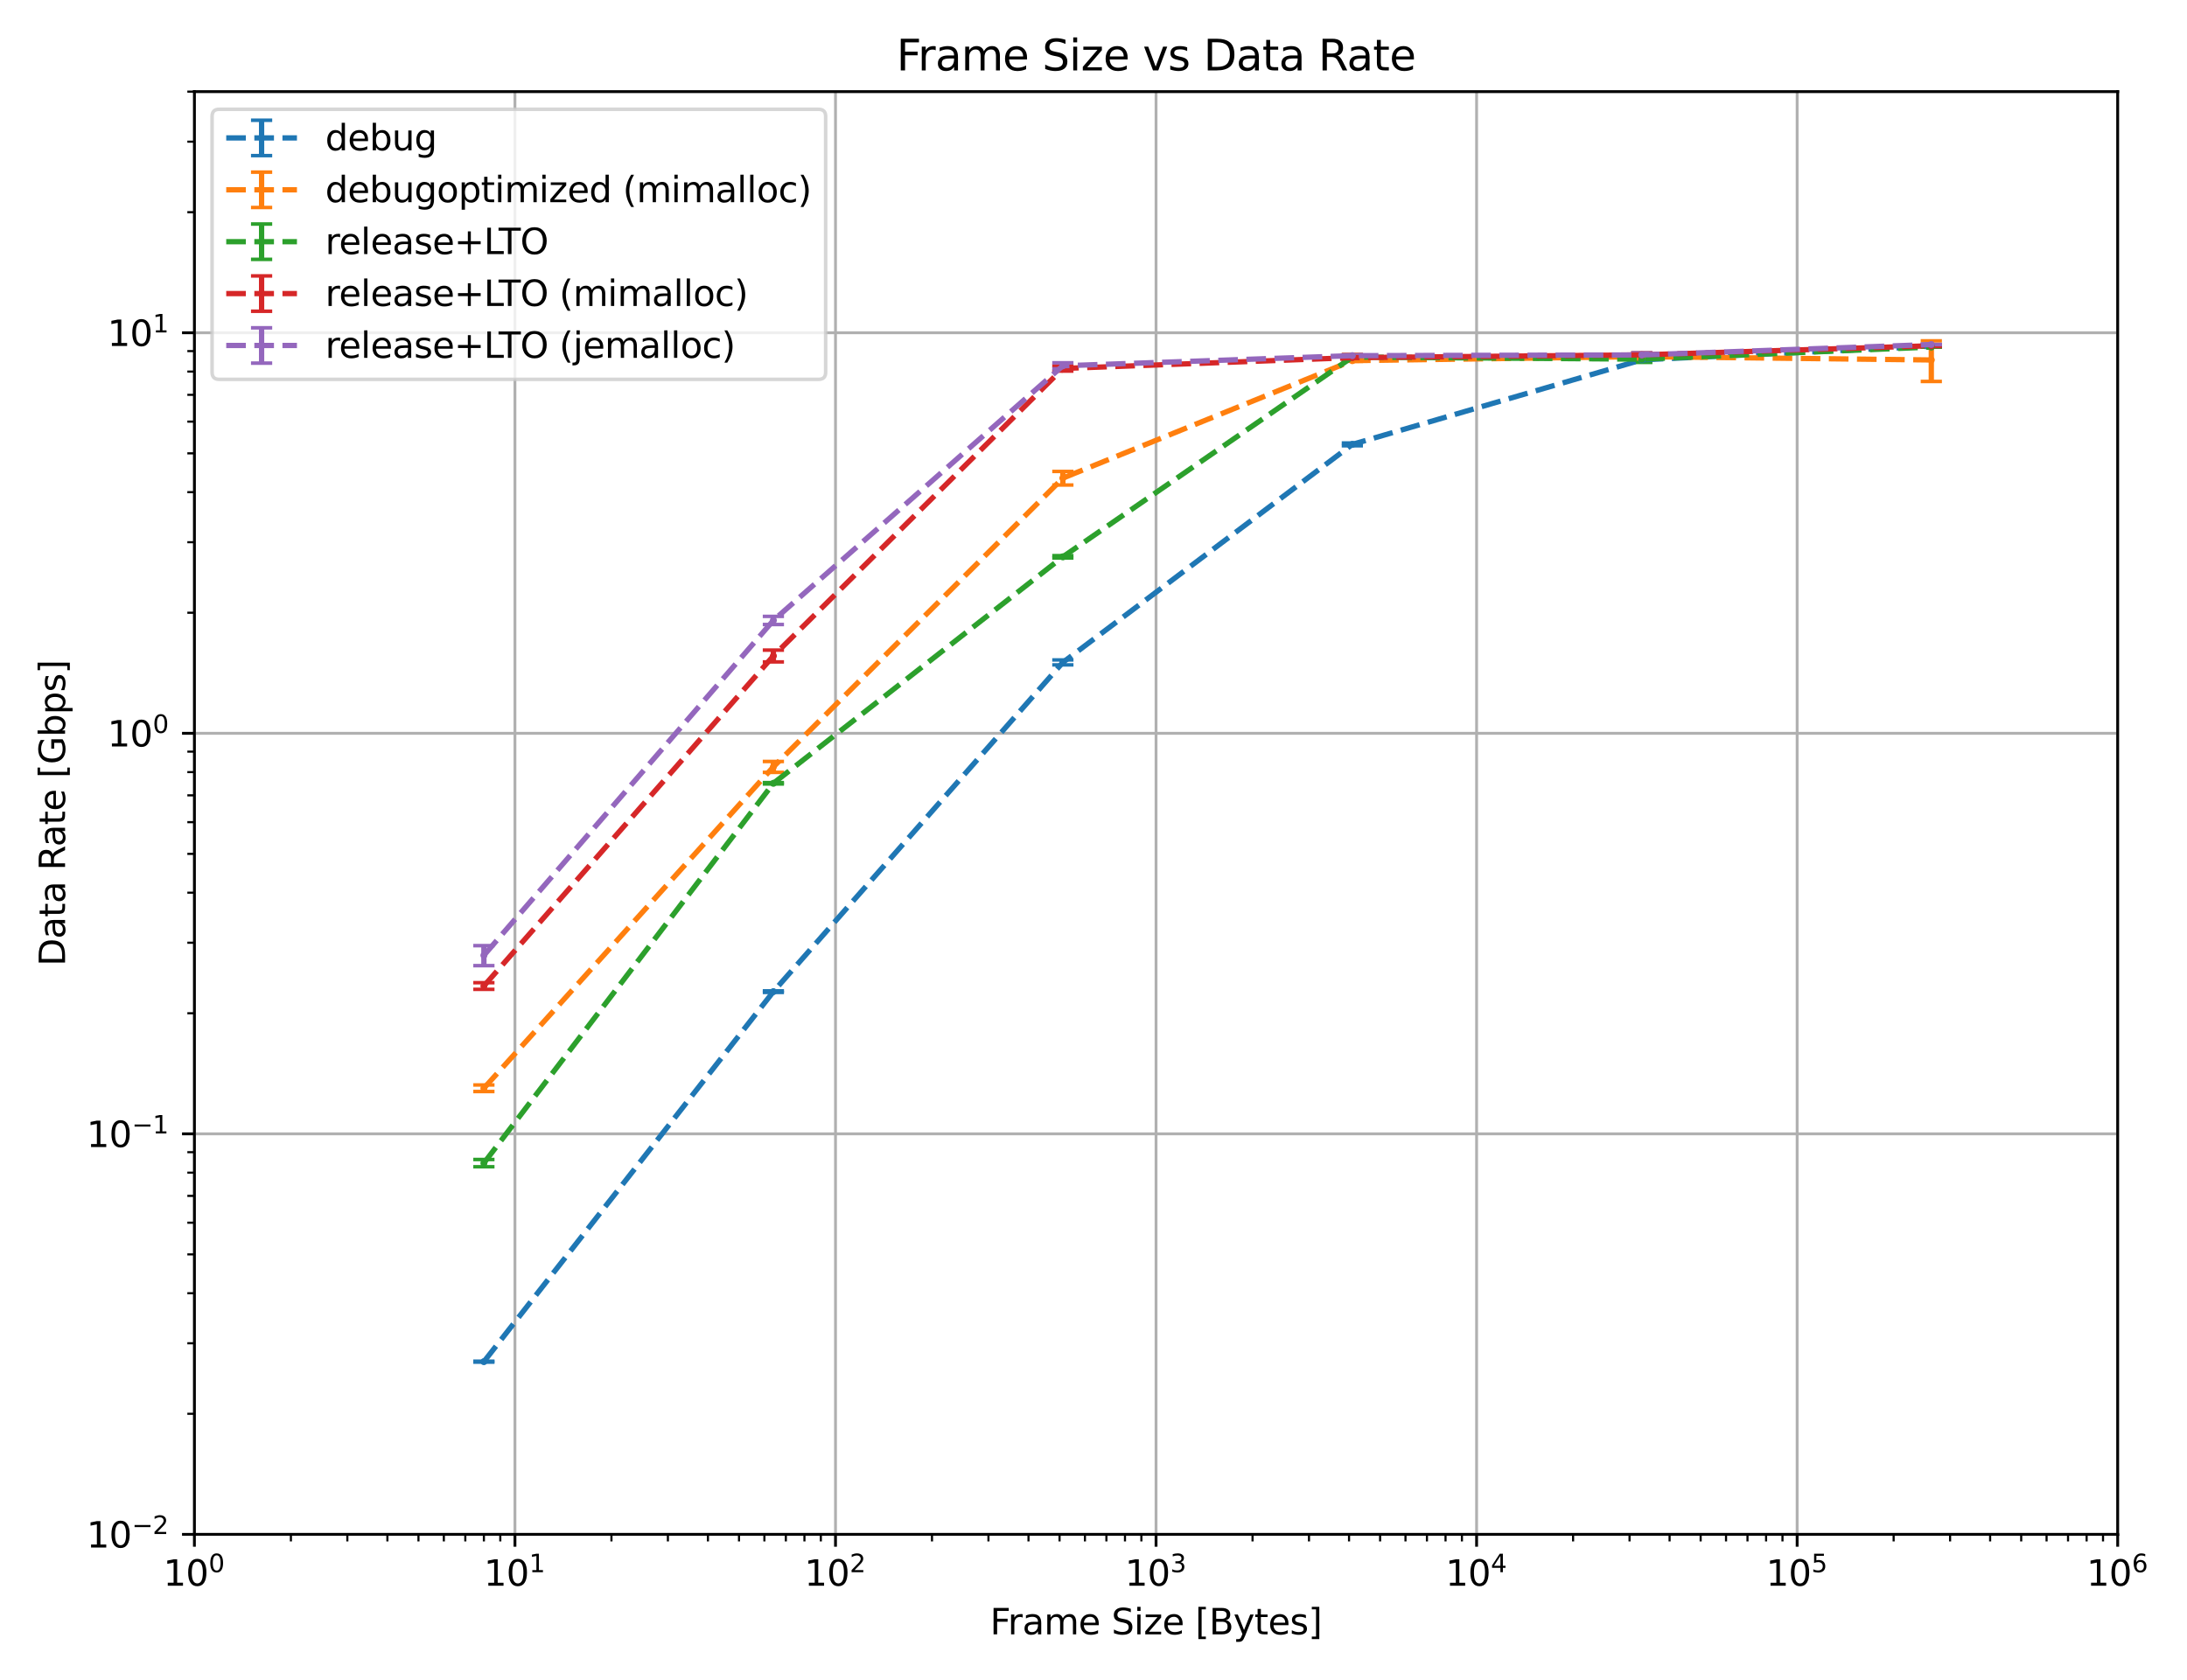 <?xml version="1.0" encoding="utf-8" standalone="no"?>
<!DOCTYPE svg PUBLIC "-//W3C//DTD SVG 1.1//EN"
  "http://www.w3.org/Graphics/SVG/1.1/DTD/svg11.dtd">
<svg xmlns:xlink="http://www.w3.org/1999/xlink" width="618.48pt" height="475.2pt" viewBox="0 0 618.48 475.2" xmlns="http://www.w3.org/2000/svg" version="1.1">
 <defs>
  <style type="text/css">*{stroke-linejoin: round; stroke-linecap: butt}</style>
 </defs>
 <g id="figure_1">
  <g id="patch_1">
   <path d="M 0 475.2
L 618.48 475.2
L 618.48 0
L 0 0
z
" style="fill: #ffffff"/>
  </g>
  <g id="axes_1">
   <g id="patch_2">
    <path d="M 54.978 434.044
L 598.88 434.044
L 598.88 25.918
L 54.978 25.918
z
" style="fill: #ffffff"/>
   </g>
   <g id="matplotlib.axis_1">
    <g id="xtick_1">
     <g id="line2d_1">
      <path d="M 54.978 434.044
L 54.978 25.918
" clip-path="url(#p3b3c991224)" style="fill: none; stroke: #b0b0b0; stroke-width: 0.8; stroke-linecap: square"/>
     </g>
     <g id="line2d_2">
      <defs>
       <path id="m423c2b2ec5" d="M 0 0
L 0 3.5
" style="stroke: #000000; stroke-width: 0.8"/>
      </defs>
      <g>
       <use xlink:href="#m423c2b2ec5" x="54.978" y="434.044" style="stroke: #000000; stroke-width: 0.8"/>
      </g>
     </g>
     <g id="text_1">
      <!-- $\mathdefault{10^{0}}$ -->
      <g transform="translate(46.178 448.642) scale(0.1 -0.1)">
       <defs>
        <path id="DejaVuSans-31" d="M 794 531
L 1825 531
L 1825 4091
L 703 3866
L 703 4441
L 1819 4666
L 2450 4666
L 2450 531
L 3481 531
L 3481 0
L 794 0
L 794 531
z
" transform="scale(0.016)"/>
        <path id="DejaVuSans-30" d="M 2034 4250
Q 1547 4250 1301 3770
Q 1056 3291 1056 2328
Q 1056 1369 1301 889
Q 1547 409 2034 409
Q 2525 409 2770 889
Q 3016 1369 3016 2328
Q 3016 3291 2770 3770
Q 2525 4250 2034 4250
z
M 2034 4750
Q 2819 4750 3233 4129
Q 3647 3509 3647 2328
Q 3647 1150 3233 529
Q 2819 -91 2034 -91
Q 1250 -91 836 529
Q 422 1150 422 2328
Q 422 3509 836 4129
Q 1250 4750 2034 4750
z
" transform="scale(0.016)"/>
       </defs>
       <use xlink:href="#DejaVuSans-31" transform="translate(0 0.766)"/>
       <use xlink:href="#DejaVuSans-30" transform="translate(63.623 0.766)"/>
       <use xlink:href="#DejaVuSans-30" transform="translate(128.203 39.047) scale(0.7)"/>
      </g>
     </g>
    </g>
    <g id="xtick_2">
     <g id="line2d_3">
      <path d="M 145.628 434.044
L 145.628 25.918
" clip-path="url(#p3b3c991224)" style="fill: none; stroke: #b0b0b0; stroke-width: 0.8; stroke-linecap: square"/>
     </g>
     <g id="line2d_4">
      <g>
       <use xlink:href="#m423c2b2ec5" x="145.628" y="434.044" style="stroke: #000000; stroke-width: 0.8"/>
      </g>
     </g>
     <g id="text_2">
      <!-- $\mathdefault{10^{1}}$ -->
      <g transform="translate(136.828 448.642) scale(0.1 -0.1)">
       <use xlink:href="#DejaVuSans-31" transform="translate(0 0.684)"/>
       <use xlink:href="#DejaVuSans-30" transform="translate(63.623 0.684)"/>
       <use xlink:href="#DejaVuSans-31" transform="translate(128.203 38.966) scale(0.7)"/>
      </g>
     </g>
    </g>
    <g id="xtick_3">
     <g id="line2d_5">
      <path d="M 236.279 434.044
L 236.279 25.918
" clip-path="url(#p3b3c991224)" style="fill: none; stroke: #b0b0b0; stroke-width: 0.8; stroke-linecap: square"/>
     </g>
     <g id="line2d_6">
      <g>
       <use xlink:href="#m423c2b2ec5" x="236.279" y="434.044" style="stroke: #000000; stroke-width: 0.8"/>
      </g>
     </g>
     <g id="text_3">
      <!-- $\mathdefault{10^{2}}$ -->
      <g transform="translate(227.479 448.642) scale(0.1 -0.1)">
       <defs>
        <path id="DejaVuSans-32" d="M 1228 531
L 3431 531
L 3431 0
L 469 0
L 469 531
Q 828 903 1448 1529
Q 2069 2156 2228 2338
Q 2531 2678 2651 2914
Q 2772 3150 2772 3378
Q 2772 3750 2511 3984
Q 2250 4219 1831 4219
Q 1534 4219 1204 4116
Q 875 4013 500 3803
L 500 4441
Q 881 4594 1212 4672
Q 1544 4750 1819 4750
Q 2544 4750 2975 4387
Q 3406 4025 3406 3419
Q 3406 3131 3298 2873
Q 3191 2616 2906 2266
Q 2828 2175 2409 1742
Q 1991 1309 1228 531
z
" transform="scale(0.016)"/>
       </defs>
       <use xlink:href="#DejaVuSans-31" transform="translate(0 0.766)"/>
       <use xlink:href="#DejaVuSans-30" transform="translate(63.623 0.766)"/>
       <use xlink:href="#DejaVuSans-32" transform="translate(128.203 39.047) scale(0.7)"/>
      </g>
     </g>
    </g>
    <g id="xtick_4">
     <g id="line2d_7">
      <path d="M 326.929 434.044
L 326.929 25.918
" clip-path="url(#p3b3c991224)" style="fill: none; stroke: #b0b0b0; stroke-width: 0.8; stroke-linecap: square"/>
     </g>
     <g id="line2d_8">
      <g>
       <use xlink:href="#m423c2b2ec5" x="326.929" y="434.044" style="stroke: #000000; stroke-width: 0.8"/>
      </g>
     </g>
     <g id="text_4">
      <!-- $\mathdefault{10^{3}}$ -->
      <g transform="translate(318.129 448.642) scale(0.1 -0.1)">
       <defs>
        <path id="DejaVuSans-33" d="M 2597 2516
Q 3050 2419 3304 2112
Q 3559 1806 3559 1356
Q 3559 666 3084 287
Q 2609 -91 1734 -91
Q 1441 -91 1130 -33
Q 819 25 488 141
L 488 750
Q 750 597 1062 519
Q 1375 441 1716 441
Q 2309 441 2620 675
Q 2931 909 2931 1356
Q 2931 1769 2642 2001
Q 2353 2234 1838 2234
L 1294 2234
L 1294 2753
L 1863 2753
Q 2328 2753 2575 2939
Q 2822 3125 2822 3475
Q 2822 3834 2567 4026
Q 2313 4219 1838 4219
Q 1578 4219 1281 4162
Q 984 4106 628 3988
L 628 4550
Q 988 4650 1302 4700
Q 1616 4750 1894 4750
Q 2613 4750 3031 4423
Q 3450 4097 3450 3541
Q 3450 3153 3228 2886
Q 3006 2619 2597 2516
z
" transform="scale(0.016)"/>
       </defs>
       <use xlink:href="#DejaVuSans-31" transform="translate(0 0.766)"/>
       <use xlink:href="#DejaVuSans-30" transform="translate(63.623 0.766)"/>
       <use xlink:href="#DejaVuSans-33" transform="translate(128.203 39.047) scale(0.7)"/>
      </g>
     </g>
    </g>
    <g id="xtick_5">
     <g id="line2d_9">
      <path d="M 417.579 434.044
L 417.579 25.918
" clip-path="url(#p3b3c991224)" style="fill: none; stroke: #b0b0b0; stroke-width: 0.8; stroke-linecap: square"/>
     </g>
     <g id="line2d_10">
      <g>
       <use xlink:href="#m423c2b2ec5" x="417.579" y="434.044" style="stroke: #000000; stroke-width: 0.8"/>
      </g>
     </g>
     <g id="text_5">
      <!-- $\mathdefault{10^{4}}$ -->
      <g transform="translate(408.779 448.642) scale(0.1 -0.1)">
       <defs>
        <path id="DejaVuSans-34" d="M 2419 4116
L 825 1625
L 2419 1625
L 2419 4116
z
M 2253 4666
L 3047 4666
L 3047 1625
L 3713 1625
L 3713 1100
L 3047 1100
L 3047 0
L 2419 0
L 2419 1100
L 313 1100
L 313 1709
L 2253 4666
z
" transform="scale(0.016)"/>
       </defs>
       <use xlink:href="#DejaVuSans-31" transform="translate(0 0.684)"/>
       <use xlink:href="#DejaVuSans-30" transform="translate(63.623 0.684)"/>
       <use xlink:href="#DejaVuSans-34" transform="translate(128.203 38.966) scale(0.7)"/>
      </g>
     </g>
    </g>
    <g id="xtick_6">
     <g id="line2d_11">
      <path d="M 508.23 434.044
L 508.23 25.918
" clip-path="url(#p3b3c991224)" style="fill: none; stroke: #b0b0b0; stroke-width: 0.8; stroke-linecap: square"/>
     </g>
     <g id="line2d_12">
      <g>
       <use xlink:href="#m423c2b2ec5" x="508.23" y="434.044" style="stroke: #000000; stroke-width: 0.8"/>
      </g>
     </g>
     <g id="text_6">
      <!-- $\mathdefault{10^{5}}$ -->
      <g transform="translate(499.43 448.642) scale(0.1 -0.1)">
       <defs>
        <path id="DejaVuSans-35" d="M 691 4666
L 3169 4666
L 3169 4134
L 1269 4134
L 1269 2991
Q 1406 3038 1543 3061
Q 1681 3084 1819 3084
Q 2600 3084 3056 2656
Q 3513 2228 3513 1497
Q 3513 744 3044 326
Q 2575 -91 1722 -91
Q 1428 -91 1123 -41
Q 819 9 494 109
L 494 744
Q 775 591 1075 516
Q 1375 441 1709 441
Q 2250 441 2565 725
Q 2881 1009 2881 1497
Q 2881 1984 2565 2268
Q 2250 2553 1709 2553
Q 1456 2553 1204 2497
Q 953 2441 691 2322
L 691 4666
z
" transform="scale(0.016)"/>
       </defs>
       <use xlink:href="#DejaVuSans-31" transform="translate(0 0.684)"/>
       <use xlink:href="#DejaVuSans-30" transform="translate(63.623 0.684)"/>
       <use xlink:href="#DejaVuSans-35" transform="translate(128.203 38.966) scale(0.7)"/>
      </g>
     </g>
    </g>
    <g id="xtick_7">
     <g id="line2d_13">
      <path d="M 598.88 434.044
L 598.88 25.918
" clip-path="url(#p3b3c991224)" style="fill: none; stroke: #b0b0b0; stroke-width: 0.8; stroke-linecap: square"/>
     </g>
     <g id="line2d_14">
      <g>
       <use xlink:href="#m423c2b2ec5" x="598.88" y="434.044" style="stroke: #000000; stroke-width: 0.8"/>
      </g>
     </g>
     <g id="text_7">
      <!-- $\mathdefault{10^{6}}$ -->
      <g transform="translate(590.08 448.642) scale(0.1 -0.1)">
       <defs>
        <path id="DejaVuSans-36" d="M 2113 2584
Q 1688 2584 1439 2293
Q 1191 2003 1191 1497
Q 1191 994 1439 701
Q 1688 409 2113 409
Q 2538 409 2786 701
Q 3034 994 3034 1497
Q 3034 2003 2786 2293
Q 2538 2584 2113 2584
z
M 3366 4563
L 3366 3988
Q 3128 4100 2886 4159
Q 2644 4219 2406 4219
Q 1781 4219 1451 3797
Q 1122 3375 1075 2522
Q 1259 2794 1537 2939
Q 1816 3084 2150 3084
Q 2853 3084 3261 2657
Q 3669 2231 3669 1497
Q 3669 778 3244 343
Q 2819 -91 2113 -91
Q 1303 -91 875 529
Q 447 1150 447 2328
Q 447 3434 972 4092
Q 1497 4750 2381 4750
Q 2619 4750 2861 4703
Q 3103 4656 3366 4563
z
" transform="scale(0.016)"/>
       </defs>
       <use xlink:href="#DejaVuSans-31" transform="translate(0 0.766)"/>
       <use xlink:href="#DejaVuSans-30" transform="translate(63.623 0.766)"/>
       <use xlink:href="#DejaVuSans-36" transform="translate(128.203 39.047) scale(0.7)"/>
      </g>
     </g>
    </g>
    <g id="xtick_8">
     <g id="line2d_15">
      <defs>
       <path id="m4c895fb91e" d="M 0 0
L 0 2
" style="stroke: #000000; stroke-width: 0.6"/>
      </defs>
      <g>
       <use xlink:href="#m4c895fb91e" x="82.267" y="434.044" style="stroke: #000000; stroke-width: 0.6"/>
      </g>
     </g>
    </g>
    <g id="xtick_9">
     <g id="line2d_16">
      <g>
       <use xlink:href="#m4c895fb91e" x="98.229" y="434.044" style="stroke: #000000; stroke-width: 0.6"/>
      </g>
     </g>
    </g>
    <g id="xtick_10">
     <g id="line2d_17">
      <g>
       <use xlink:href="#m4c895fb91e" x="109.555" y="434.044" style="stroke: #000000; stroke-width: 0.6"/>
      </g>
     </g>
    </g>
    <g id="xtick_11">
     <g id="line2d_18">
      <g>
       <use xlink:href="#m4c895fb91e" x="118.34" y="434.044" style="stroke: #000000; stroke-width: 0.6"/>
      </g>
     </g>
    </g>
    <g id="xtick_12">
     <g id="line2d_19">
      <g>
       <use xlink:href="#m4c895fb91e" x="125.518" y="434.044" style="stroke: #000000; stroke-width: 0.6"/>
      </g>
     </g>
    </g>
    <g id="xtick_13">
     <g id="line2d_20">
      <g>
       <use xlink:href="#m4c895fb91e" x="131.587" y="434.044" style="stroke: #000000; stroke-width: 0.6"/>
      </g>
     </g>
    </g>
    <g id="xtick_14">
     <g id="line2d_21">
      <g>
       <use xlink:href="#m4c895fb91e" x="136.844" y="434.044" style="stroke: #000000; stroke-width: 0.6"/>
      </g>
     </g>
    </g>
    <g id="xtick_15">
     <g id="line2d_22">
      <g>
       <use xlink:href="#m4c895fb91e" x="141.481" y="434.044" style="stroke: #000000; stroke-width: 0.6"/>
      </g>
     </g>
    </g>
    <g id="xtick_16">
     <g id="line2d_23">
      <g>
       <use xlink:href="#m4c895fb91e" x="172.917" y="434.044" style="stroke: #000000; stroke-width: 0.6"/>
      </g>
     </g>
    </g>
    <g id="xtick_17">
     <g id="line2d_24">
      <g>
       <use xlink:href="#m4c895fb91e" x="188.88" y="434.044" style="stroke: #000000; stroke-width: 0.6"/>
      </g>
     </g>
    </g>
    <g id="xtick_18">
     <g id="line2d_25">
      <g>
       <use xlink:href="#m4c895fb91e" x="200.205" y="434.044" style="stroke: #000000; stroke-width: 0.6"/>
      </g>
     </g>
    </g>
    <g id="xtick_19">
     <g id="line2d_26">
      <g>
       <use xlink:href="#m4c895fb91e" x="208.99" y="434.044" style="stroke: #000000; stroke-width: 0.6"/>
      </g>
     </g>
    </g>
    <g id="xtick_20">
     <g id="line2d_27">
      <g>
       <use xlink:href="#m4c895fb91e" x="216.168" y="434.044" style="stroke: #000000; stroke-width: 0.6"/>
      </g>
     </g>
    </g>
    <g id="xtick_21">
     <g id="line2d_28">
      <g>
       <use xlink:href="#m4c895fb91e" x="222.237" y="434.044" style="stroke: #000000; stroke-width: 0.6"/>
      </g>
     </g>
    </g>
    <g id="xtick_22">
     <g id="line2d_29">
      <g>
       <use xlink:href="#m4c895fb91e" x="227.494" y="434.044" style="stroke: #000000; stroke-width: 0.6"/>
      </g>
     </g>
    </g>
    <g id="xtick_23">
     <g id="line2d_30">
      <g>
       <use xlink:href="#m4c895fb91e" x="232.131" y="434.044" style="stroke: #000000; stroke-width: 0.6"/>
      </g>
     </g>
    </g>
    <g id="xtick_24">
     <g id="line2d_31">
      <g>
       <use xlink:href="#m4c895fb91e" x="263.567" y="434.044" style="stroke: #000000; stroke-width: 0.6"/>
      </g>
     </g>
    </g>
    <g id="xtick_25">
     <g id="line2d_32">
      <g>
       <use xlink:href="#m4c895fb91e" x="279.53" y="434.044" style="stroke: #000000; stroke-width: 0.6"/>
      </g>
     </g>
    </g>
    <g id="xtick_26">
     <g id="line2d_33">
      <g>
       <use xlink:href="#m4c895fb91e" x="290.856" y="434.044" style="stroke: #000000; stroke-width: 0.6"/>
      </g>
     </g>
    </g>
    <g id="xtick_27">
     <g id="line2d_34">
      <g>
       <use xlink:href="#m4c895fb91e" x="299.641" y="434.044" style="stroke: #000000; stroke-width: 0.6"/>
      </g>
     </g>
    </g>
    <g id="xtick_28">
     <g id="line2d_35">
      <g>
       <use xlink:href="#m4c895fb91e" x="306.818" y="434.044" style="stroke: #000000; stroke-width: 0.6"/>
      </g>
     </g>
    </g>
    <g id="xtick_29">
     <g id="line2d_36">
      <g>
       <use xlink:href="#m4c895fb91e" x="312.887" y="434.044" style="stroke: #000000; stroke-width: 0.6"/>
      </g>
     </g>
    </g>
    <g id="xtick_30">
     <g id="line2d_37">
      <g>
       <use xlink:href="#m4c895fb91e" x="318.144" y="434.044" style="stroke: #000000; stroke-width: 0.6"/>
      </g>
     </g>
    </g>
    <g id="xtick_31">
     <g id="line2d_38">
      <g>
       <use xlink:href="#m4c895fb91e" x="322.781" y="434.044" style="stroke: #000000; stroke-width: 0.6"/>
      </g>
     </g>
    </g>
    <g id="xtick_32">
     <g id="line2d_39">
      <g>
       <use xlink:href="#m4c895fb91e" x="354.218" y="434.044" style="stroke: #000000; stroke-width: 0.6"/>
      </g>
     </g>
    </g>
    <g id="xtick_33">
     <g id="line2d_40">
      <g>
       <use xlink:href="#m4c895fb91e" x="370.18" y="434.044" style="stroke: #000000; stroke-width: 0.6"/>
      </g>
     </g>
    </g>
    <g id="xtick_34">
     <g id="line2d_41">
      <g>
       <use xlink:href="#m4c895fb91e" x="381.506" y="434.044" style="stroke: #000000; stroke-width: 0.6"/>
      </g>
     </g>
    </g>
    <g id="xtick_35">
     <g id="line2d_42">
      <g>
       <use xlink:href="#m4c895fb91e" x="390.291" y="434.044" style="stroke: #000000; stroke-width: 0.6"/>
      </g>
     </g>
    </g>
    <g id="xtick_36">
     <g id="line2d_43">
      <g>
       <use xlink:href="#m4c895fb91e" x="397.469" y="434.044" style="stroke: #000000; stroke-width: 0.6"/>
      </g>
     </g>
    </g>
    <g id="xtick_37">
     <g id="line2d_44">
      <g>
       <use xlink:href="#m4c895fb91e" x="403.537" y="434.044" style="stroke: #000000; stroke-width: 0.6"/>
      </g>
     </g>
    </g>
    <g id="xtick_38">
     <g id="line2d_45">
      <g>
       <use xlink:href="#m4c895fb91e" x="408.794" y="434.044" style="stroke: #000000; stroke-width: 0.6"/>
      </g>
     </g>
    </g>
    <g id="xtick_39">
     <g id="line2d_46">
      <g>
       <use xlink:href="#m4c895fb91e" x="413.431" y="434.044" style="stroke: #000000; stroke-width: 0.6"/>
      </g>
     </g>
    </g>
    <g id="xtick_40">
     <g id="line2d_47">
      <g>
       <use xlink:href="#m4c895fb91e" x="444.868" y="434.044" style="stroke: #000000; stroke-width: 0.6"/>
      </g>
     </g>
    </g>
    <g id="xtick_41">
     <g id="line2d_48">
      <g>
       <use xlink:href="#m4c895fb91e" x="460.831" y="434.044" style="stroke: #000000; stroke-width: 0.6"/>
      </g>
     </g>
    </g>
    <g id="xtick_42">
     <g id="line2d_49">
      <g>
       <use xlink:href="#m4c895fb91e" x="472.156" y="434.044" style="stroke: #000000; stroke-width: 0.6"/>
      </g>
     </g>
    </g>
    <g id="xtick_43">
     <g id="line2d_50">
      <g>
       <use xlink:href="#m4c895fb91e" x="480.941" y="434.044" style="stroke: #000000; stroke-width: 0.6"/>
      </g>
     </g>
    </g>
    <g id="xtick_44">
     <g id="line2d_51">
      <g>
       <use xlink:href="#m4c895fb91e" x="488.119" y="434.044" style="stroke: #000000; stroke-width: 0.6"/>
      </g>
     </g>
    </g>
    <g id="xtick_45">
     <g id="line2d_52">
      <g>
       <use xlink:href="#m4c895fb91e" x="494.188" y="434.044" style="stroke: #000000; stroke-width: 0.6"/>
      </g>
     </g>
    </g>
    <g id="xtick_46">
     <g id="line2d_53">
      <g>
       <use xlink:href="#m4c895fb91e" x="499.445" y="434.044" style="stroke: #000000; stroke-width: 0.6"/>
      </g>
     </g>
    </g>
    <g id="xtick_47">
     <g id="line2d_54">
      <g>
       <use xlink:href="#m4c895fb91e" x="504.082" y="434.044" style="stroke: #000000; stroke-width: 0.6"/>
      </g>
     </g>
    </g>
    <g id="xtick_48">
     <g id="line2d_55">
      <g>
       <use xlink:href="#m4c895fb91e" x="535.518" y="434.044" style="stroke: #000000; stroke-width: 0.6"/>
      </g>
     </g>
    </g>
    <g id="xtick_49">
     <g id="line2d_56">
      <g>
       <use xlink:href="#m4c895fb91e" x="551.481" y="434.044" style="stroke: #000000; stroke-width: 0.6"/>
      </g>
     </g>
    </g>
    <g id="xtick_50">
     <g id="line2d_57">
      <g>
       <use xlink:href="#m4c895fb91e" x="562.807" y="434.044" style="stroke: #000000; stroke-width: 0.6"/>
      </g>
     </g>
    </g>
    <g id="xtick_51">
     <g id="line2d_58">
      <g>
       <use xlink:href="#m4c895fb91e" x="571.592" y="434.044" style="stroke: #000000; stroke-width: 0.6"/>
      </g>
     </g>
    </g>
    <g id="xtick_52">
     <g id="line2d_59">
      <g>
       <use xlink:href="#m4c895fb91e" x="578.769" y="434.044" style="stroke: #000000; stroke-width: 0.6"/>
      </g>
     </g>
    </g>
    <g id="xtick_53">
     <g id="line2d_60">
      <g>
       <use xlink:href="#m4c895fb91e" x="584.838" y="434.044" style="stroke: #000000; stroke-width: 0.6"/>
      </g>
     </g>
    </g>
    <g id="xtick_54">
     <g id="line2d_61">
      <g>
       <use xlink:href="#m4c895fb91e" x="590.095" y="434.044" style="stroke: #000000; stroke-width: 0.6"/>
      </g>
     </g>
    </g>
    <g id="xtick_55">
     <g id="line2d_62">
      <g>
       <use xlink:href="#m4c895fb91e" x="594.732" y="434.044" style="stroke: #000000; stroke-width: 0.6"/>
      </g>
     </g>
    </g>
    <g id="text_8">
     <!-- Frame Size [Bytes] -->
     <g transform="translate(279.974 462.32) scale(0.1 -0.1)">
      <defs>
       <path id="DejaVuSans-46" d="M 628 4666
L 3309 4666
L 3309 4134
L 1259 4134
L 1259 2759
L 3109 2759
L 3109 2228
L 1259 2228
L 1259 0
L 628 0
L 628 4666
z
" transform="scale(0.016)"/>
       <path id="DejaVuSans-72" d="M 2631 2963
Q 2534 3019 2420 3045
Q 2306 3072 2169 3072
Q 1681 3072 1420 2755
Q 1159 2438 1159 1844
L 1159 0
L 581 0
L 581 3500
L 1159 3500
L 1159 2956
Q 1341 3275 1631 3429
Q 1922 3584 2338 3584
Q 2397 3584 2469 3576
Q 2541 3569 2628 3553
L 2631 2963
z
" transform="scale(0.016)"/>
       <path id="DejaVuSans-61" d="M 2194 1759
Q 1497 1759 1228 1600
Q 959 1441 959 1056
Q 959 750 1161 570
Q 1363 391 1709 391
Q 2188 391 2477 730
Q 2766 1069 2766 1631
L 2766 1759
L 2194 1759
z
M 3341 1997
L 3341 0
L 2766 0
L 2766 531
Q 2569 213 2275 61
Q 1981 -91 1556 -91
Q 1019 -91 701 211
Q 384 513 384 1019
Q 384 1609 779 1909
Q 1175 2209 1959 2209
L 2766 2209
L 2766 2266
Q 2766 2663 2505 2880
Q 2244 3097 1772 3097
Q 1472 3097 1187 3025
Q 903 2953 641 2809
L 641 3341
Q 956 3463 1253 3523
Q 1550 3584 1831 3584
Q 2591 3584 2966 3190
Q 3341 2797 3341 1997
z
" transform="scale(0.016)"/>
       <path id="DejaVuSans-6d" d="M 3328 2828
Q 3544 3216 3844 3400
Q 4144 3584 4550 3584
Q 5097 3584 5394 3201
Q 5691 2819 5691 2113
L 5691 0
L 5113 0
L 5113 2094
Q 5113 2597 4934 2840
Q 4756 3084 4391 3084
Q 3944 3084 3684 2787
Q 3425 2491 3425 1978
L 3425 0
L 2847 0
L 2847 2094
Q 2847 2600 2669 2842
Q 2491 3084 2119 3084
Q 1678 3084 1418 2786
Q 1159 2488 1159 1978
L 1159 0
L 581 0
L 581 3500
L 1159 3500
L 1159 2956
Q 1356 3278 1631 3431
Q 1906 3584 2284 3584
Q 2666 3584 2933 3390
Q 3200 3197 3328 2828
z
" transform="scale(0.016)"/>
       <path id="DejaVuSans-65" d="M 3597 1894
L 3597 1613
L 953 1613
Q 991 1019 1311 708
Q 1631 397 2203 397
Q 2534 397 2845 478
Q 3156 559 3463 722
L 3463 178
Q 3153 47 2828 -22
Q 2503 -91 2169 -91
Q 1331 -91 842 396
Q 353 884 353 1716
Q 353 2575 817 3079
Q 1281 3584 2069 3584
Q 2775 3584 3186 3129
Q 3597 2675 3597 1894
z
M 3022 2063
Q 3016 2534 2758 2815
Q 2500 3097 2075 3097
Q 1594 3097 1305 2825
Q 1016 2553 972 2059
L 3022 2063
z
" transform="scale(0.016)"/>
       <path id="DejaVuSans-20" transform="scale(0.016)"/>
       <path id="DejaVuSans-53" d="M 3425 4513
L 3425 3897
Q 3066 4069 2747 4153
Q 2428 4238 2131 4238
Q 1616 4238 1336 4038
Q 1056 3838 1056 3469
Q 1056 3159 1242 3001
Q 1428 2844 1947 2747
L 2328 2669
Q 3034 2534 3370 2195
Q 3706 1856 3706 1288
Q 3706 609 3251 259
Q 2797 -91 1919 -91
Q 1588 -91 1214 -16
Q 841 59 441 206
L 441 856
Q 825 641 1194 531
Q 1563 422 1919 422
Q 2459 422 2753 634
Q 3047 847 3047 1241
Q 3047 1584 2836 1778
Q 2625 1972 2144 2069
L 1759 2144
Q 1053 2284 737 2584
Q 422 2884 422 3419
Q 422 4038 858 4394
Q 1294 4750 2059 4750
Q 2388 4750 2728 4690
Q 3069 4631 3425 4513
z
" transform="scale(0.016)"/>
       <path id="DejaVuSans-69" d="M 603 3500
L 1178 3500
L 1178 0
L 603 0
L 603 3500
z
M 603 4863
L 1178 4863
L 1178 4134
L 603 4134
L 603 4863
z
" transform="scale(0.016)"/>
       <path id="DejaVuSans-7a" d="M 353 3500
L 3084 3500
L 3084 2975
L 922 459
L 3084 459
L 3084 0
L 275 0
L 275 525
L 2438 3041
L 353 3041
L 353 3500
z
" transform="scale(0.016)"/>
       <path id="DejaVuSans-5b" d="M 550 4863
L 1875 4863
L 1875 4416
L 1125 4416
L 1125 -397
L 1875 -397
L 1875 -844
L 550 -844
L 550 4863
z
" transform="scale(0.016)"/>
       <path id="DejaVuSans-42" d="M 1259 2228
L 1259 519
L 2272 519
Q 2781 519 3026 730
Q 3272 941 3272 1375
Q 3272 1813 3026 2020
Q 2781 2228 2272 2228
L 1259 2228
z
M 1259 4147
L 1259 2741
L 2194 2741
Q 2656 2741 2882 2914
Q 3109 3088 3109 3444
Q 3109 3797 2882 3972
Q 2656 4147 2194 4147
L 1259 4147
z
M 628 4666
L 2241 4666
Q 2963 4666 3353 4366
Q 3744 4066 3744 3513
Q 3744 3084 3544 2831
Q 3344 2578 2956 2516
Q 3422 2416 3680 2098
Q 3938 1781 3938 1306
Q 3938 681 3513 340
Q 3088 0 2303 0
L 628 0
L 628 4666
z
" transform="scale(0.016)"/>
       <path id="DejaVuSans-79" d="M 2059 -325
Q 1816 -950 1584 -1140
Q 1353 -1331 966 -1331
L 506 -1331
L 506 -850
L 844 -850
Q 1081 -850 1212 -737
Q 1344 -625 1503 -206
L 1606 56
L 191 3500
L 800 3500
L 1894 763
L 2988 3500
L 3597 3500
L 2059 -325
z
" transform="scale(0.016)"/>
       <path id="DejaVuSans-74" d="M 1172 4494
L 1172 3500
L 2356 3500
L 2356 3053
L 1172 3053
L 1172 1153
Q 1172 725 1289 603
Q 1406 481 1766 481
L 2356 481
L 2356 0
L 1766 0
Q 1100 0 847 248
Q 594 497 594 1153
L 594 3053
L 172 3053
L 172 3500
L 594 3500
L 594 4494
L 1172 4494
z
" transform="scale(0.016)"/>
       <path id="DejaVuSans-73" d="M 2834 3397
L 2834 2853
Q 2591 2978 2328 3040
Q 2066 3103 1784 3103
Q 1356 3103 1142 2972
Q 928 2841 928 2578
Q 928 2378 1081 2264
Q 1234 2150 1697 2047
L 1894 2003
Q 2506 1872 2764 1633
Q 3022 1394 3022 966
Q 3022 478 2636 193
Q 2250 -91 1575 -91
Q 1294 -91 989 -36
Q 684 19 347 128
L 347 722
Q 666 556 975 473
Q 1284 391 1588 391
Q 1994 391 2212 530
Q 2431 669 2431 922
Q 2431 1156 2273 1281
Q 2116 1406 1581 1522
L 1381 1569
Q 847 1681 609 1914
Q 372 2147 372 2553
Q 372 3047 722 3315
Q 1072 3584 1716 3584
Q 2034 3584 2315 3537
Q 2597 3491 2834 3397
z
" transform="scale(0.016)"/>
       <path id="DejaVuSans-5d" d="M 1947 4863
L 1947 -844
L 622 -844
L 622 -397
L 1369 -397
L 1369 4416
L 622 4416
L 622 4863
L 1947 4863
z
" transform="scale(0.016)"/>
      </defs>
      <use xlink:href="#DejaVuSans-46"/>
      <use xlink:href="#DejaVuSans-72" transform="translate(50.27 0)"/>
      <use xlink:href="#DejaVuSans-61" transform="translate(91.383 0)"/>
      <use xlink:href="#DejaVuSans-6d" transform="translate(152.662 0)"/>
      <use xlink:href="#DejaVuSans-65" transform="translate(250.074 0)"/>
      <use xlink:href="#DejaVuSans-20" transform="translate(311.598 0)"/>
      <use xlink:href="#DejaVuSans-53" transform="translate(343.385 0)"/>
      <use xlink:href="#DejaVuSans-69" transform="translate(406.861 0)"/>
      <use xlink:href="#DejaVuSans-7a" transform="translate(434.645 0)"/>
      <use xlink:href="#DejaVuSans-65" transform="translate(487.135 0)"/>
      <use xlink:href="#DejaVuSans-20" transform="translate(548.658 0)"/>
      <use xlink:href="#DejaVuSans-5b" transform="translate(580.445 0)"/>
      <use xlink:href="#DejaVuSans-42" transform="translate(619.459 0)"/>
      <use xlink:href="#DejaVuSans-79" transform="translate(688.062 0)"/>
      <use xlink:href="#DejaVuSans-74" transform="translate(747.242 0)"/>
      <use xlink:href="#DejaVuSans-65" transform="translate(786.451 0)"/>
      <use xlink:href="#DejaVuSans-73" transform="translate(847.975 0)"/>
      <use xlink:href="#DejaVuSans-5d" transform="translate(900.074 0)"/>
     </g>
    </g>
   </g>
   <g id="matplotlib.axis_2">
    <g id="ytick_1">
     <g id="line2d_63">
      <path d="M 54.978 434.044
L 598.88 434.044
" clip-path="url(#p3b3c991224)" style="fill: none; stroke: #b0b0b0; stroke-width: 0.8; stroke-linecap: square"/>
     </g>
     <g id="line2d_64">
      <defs>
       <path id="md789796c73" d="M 0 0
L -3.5 0
" style="stroke: #000000; stroke-width: 0.8"/>
      </defs>
      <g>
       <use xlink:href="#md789796c73" x="54.978" y="434.044" style="stroke: #000000; stroke-width: 0.8"/>
      </g>
     </g>
     <g id="text_9">
      <!-- $\mathdefault{10^{-2}}$ -->
      <g transform="translate(24.478 437.843) scale(0.1 -0.1)">
       <defs>
        <path id="DejaVuSans-2212" d="M 678 2272
L 4684 2272
L 4684 1741
L 678 1741
L 678 2272
z
" transform="scale(0.016)"/>
       </defs>
       <use xlink:href="#DejaVuSans-31" transform="translate(0 0.766)"/>
       <use xlink:href="#DejaVuSans-30" transform="translate(63.623 0.766)"/>
       <use xlink:href="#DejaVuSans-2212" transform="translate(128.203 39.047) scale(0.7)"/>
       <use xlink:href="#DejaVuSans-32" transform="translate(186.855 39.047) scale(0.7)"/>
      </g>
     </g>
    </g>
    <g id="ytick_2">
     <g id="line2d_65">
      <path d="M 54.978 320.74
L 598.88 320.74
" clip-path="url(#p3b3c991224)" style="fill: none; stroke: #b0b0b0; stroke-width: 0.8; stroke-linecap: square"/>
     </g>
     <g id="line2d_66">
      <g>
       <use xlink:href="#md789796c73" x="54.978" y="320.74" style="stroke: #000000; stroke-width: 0.8"/>
      </g>
     </g>
     <g id="text_10">
      <!-- $\mathdefault{10^{-1}}$ -->
      <g transform="translate(24.478 324.54) scale(0.1 -0.1)">
       <use xlink:href="#DejaVuSans-31" transform="translate(0 0.684)"/>
       <use xlink:href="#DejaVuSans-30" transform="translate(63.623 0.684)"/>
       <use xlink:href="#DejaVuSans-2212" transform="translate(128.203 38.966) scale(0.7)"/>
       <use xlink:href="#DejaVuSans-31" transform="translate(186.855 38.966) scale(0.7)"/>
      </g>
     </g>
    </g>
    <g id="ytick_3">
     <g id="line2d_67">
      <path d="M 54.978 207.437
L 598.88 207.437
" clip-path="url(#p3b3c991224)" style="fill: none; stroke: #b0b0b0; stroke-width: 0.8; stroke-linecap: square"/>
     </g>
     <g id="line2d_68">
      <g>
       <use xlink:href="#md789796c73" x="54.978" y="207.437" style="stroke: #000000; stroke-width: 0.8"/>
      </g>
     </g>
     <g id="text_11">
      <!-- $\mathdefault{10^{0}}$ -->
      <g transform="translate(30.378 211.236) scale(0.1 -0.1)">
       <use xlink:href="#DejaVuSans-31" transform="translate(0 0.766)"/>
       <use xlink:href="#DejaVuSans-30" transform="translate(63.623 0.766)"/>
       <use xlink:href="#DejaVuSans-30" transform="translate(128.203 39.047) scale(0.7)"/>
      </g>
     </g>
    </g>
    <g id="ytick_4">
     <g id="line2d_69">
      <path d="M 54.978 94.134
L 598.88 94.134
" clip-path="url(#p3b3c991224)" style="fill: none; stroke: #b0b0b0; stroke-width: 0.8; stroke-linecap: square"/>
     </g>
     <g id="line2d_70">
      <g>
       <use xlink:href="#md789796c73" x="54.978" y="94.134" style="stroke: #000000; stroke-width: 0.8"/>
      </g>
     </g>
     <g id="text_12">
      <!-- $\mathdefault{10^{1}}$ -->
      <g transform="translate(30.378 97.933) scale(0.1 -0.1)">
       <use xlink:href="#DejaVuSans-31" transform="translate(0 0.684)"/>
       <use xlink:href="#DejaVuSans-30" transform="translate(63.623 0.684)"/>
       <use xlink:href="#DejaVuSans-31" transform="translate(128.203 38.966) scale(0.7)"/>
      </g>
     </g>
    </g>
    <g id="ytick_5">
     <g id="line2d_71">
      <defs>
       <path id="mef07d3552b" d="M 0 0
L -2 0
" style="stroke: #000000; stroke-width: 0.6"/>
      </defs>
      <g>
       <use xlink:href="#mef07d3552b" x="54.978" y="399.936" style="stroke: #000000; stroke-width: 0.6"/>
      </g>
     </g>
    </g>
    <g id="ytick_6">
     <g id="line2d_72">
      <g>
       <use xlink:href="#mef07d3552b" x="54.978" y="379.984" style="stroke: #000000; stroke-width: 0.6"/>
      </g>
     </g>
    </g>
    <g id="ytick_7">
     <g id="line2d_73">
      <g>
       <use xlink:href="#mef07d3552b" x="54.978" y="365.828" style="stroke: #000000; stroke-width: 0.6"/>
      </g>
     </g>
    </g>
    <g id="ytick_8">
     <g id="line2d_74">
      <g>
       <use xlink:href="#mef07d3552b" x="54.978" y="354.848" style="stroke: #000000; stroke-width: 0.6"/>
      </g>
     </g>
    </g>
    <g id="ytick_9">
     <g id="line2d_75">
      <g>
       <use xlink:href="#mef07d3552b" x="54.978" y="345.877" style="stroke: #000000; stroke-width: 0.6"/>
      </g>
     </g>
    </g>
    <g id="ytick_10">
     <g id="line2d_76">
      <g>
       <use xlink:href="#mef07d3552b" x="54.978" y="338.291" style="stroke: #000000; stroke-width: 0.6"/>
      </g>
     </g>
    </g>
    <g id="ytick_11">
     <g id="line2d_77">
      <g>
       <use xlink:href="#mef07d3552b" x="54.978" y="331.721" style="stroke: #000000; stroke-width: 0.6"/>
      </g>
     </g>
    </g>
    <g id="ytick_12">
     <g id="line2d_78">
      <g>
       <use xlink:href="#mef07d3552b" x="54.978" y="325.925" style="stroke: #000000; stroke-width: 0.6"/>
      </g>
     </g>
    </g>
    <g id="ytick_13">
     <g id="line2d_79">
      <g>
       <use xlink:href="#mef07d3552b" x="54.978" y="286.633" style="stroke: #000000; stroke-width: 0.6"/>
      </g>
     </g>
    </g>
    <g id="ytick_14">
     <g id="line2d_80">
      <g>
       <use xlink:href="#mef07d3552b" x="54.978" y="266.681" style="stroke: #000000; stroke-width: 0.6"/>
      </g>
     </g>
    </g>
    <g id="ytick_15">
     <g id="line2d_81">
      <g>
       <use xlink:href="#mef07d3552b" x="54.978" y="252.525" style="stroke: #000000; stroke-width: 0.6"/>
      </g>
     </g>
    </g>
    <g id="ytick_16">
     <g id="line2d_82">
      <g>
       <use xlink:href="#mef07d3552b" x="54.978" y="241.545" style="stroke: #000000; stroke-width: 0.6"/>
      </g>
     </g>
    </g>
    <g id="ytick_17">
     <g id="line2d_83">
      <g>
       <use xlink:href="#mef07d3552b" x="54.978" y="232.573" style="stroke: #000000; stroke-width: 0.6"/>
      </g>
     </g>
    </g>
    <g id="ytick_18">
     <g id="line2d_84">
      <g>
       <use xlink:href="#mef07d3552b" x="54.978" y="224.988" style="stroke: #000000; stroke-width: 0.6"/>
      </g>
     </g>
    </g>
    <g id="ytick_19">
     <g id="line2d_85">
      <g>
       <use xlink:href="#mef07d3552b" x="54.978" y="218.417" style="stroke: #000000; stroke-width: 0.6"/>
      </g>
     </g>
    </g>
    <g id="ytick_20">
     <g id="line2d_86">
      <g>
       <use xlink:href="#mef07d3552b" x="54.978" y="212.621" style="stroke: #000000; stroke-width: 0.6"/>
      </g>
     </g>
    </g>
    <g id="ytick_21">
     <g id="line2d_87">
      <g>
       <use xlink:href="#mef07d3552b" x="54.978" y="173.329" style="stroke: #000000; stroke-width: 0.6"/>
      </g>
     </g>
    </g>
    <g id="ytick_22">
     <g id="line2d_88">
      <g>
       <use xlink:href="#mef07d3552b" x="54.978" y="153.378" style="stroke: #000000; stroke-width: 0.6"/>
      </g>
     </g>
    </g>
    <g id="ytick_23">
     <g id="line2d_89">
      <g>
       <use xlink:href="#mef07d3552b" x="54.978" y="139.222" style="stroke: #000000; stroke-width: 0.6"/>
      </g>
     </g>
    </g>
    <g id="ytick_24">
     <g id="line2d_90">
      <g>
       <use xlink:href="#mef07d3552b" x="54.978" y="128.241" style="stroke: #000000; stroke-width: 0.6"/>
      </g>
     </g>
    </g>
    <g id="ytick_25">
     <g id="line2d_91">
      <g>
       <use xlink:href="#mef07d3552b" x="54.978" y="119.27" style="stroke: #000000; stroke-width: 0.6"/>
      </g>
     </g>
    </g>
    <g id="ytick_26">
     <g id="line2d_92">
      <g>
       <use xlink:href="#mef07d3552b" x="54.978" y="111.684" style="stroke: #000000; stroke-width: 0.6"/>
      </g>
     </g>
    </g>
    <g id="ytick_27">
     <g id="line2d_93">
      <g>
       <use xlink:href="#mef07d3552b" x="54.978" y="105.114" style="stroke: #000000; stroke-width: 0.6"/>
      </g>
     </g>
    </g>
    <g id="ytick_28">
     <g id="line2d_94">
      <g>
       <use xlink:href="#mef07d3552b" x="54.978" y="99.318" style="stroke: #000000; stroke-width: 0.6"/>
      </g>
     </g>
    </g>
    <g id="ytick_29">
     <g id="line2d_95">
      <g>
       <use xlink:href="#mef07d3552b" x="54.978" y="60.026" style="stroke: #000000; stroke-width: 0.6"/>
      </g>
     </g>
    </g>
    <g id="ytick_30">
     <g id="line2d_96">
      <g>
       <use xlink:href="#mef07d3552b" x="54.978" y="40.074" style="stroke: #000000; stroke-width: 0.6"/>
      </g>
     </g>
    </g>
    <g id="ytick_31">
     <g id="line2d_97">
      <g>
       <use xlink:href="#mef07d3552b" x="54.978" y="25.918" style="stroke: #000000; stroke-width: 0.6"/>
      </g>
     </g>
    </g>
    <g id="text_13">
     <!-- Data Rate [Gbps] -->
     <g transform="translate(18.398 273.289) rotate(-90) scale(0.1 -0.1)">
      <defs>
       <path id="DejaVuSans-44" d="M 1259 4147
L 1259 519
L 2022 519
Q 2988 519 3436 956
Q 3884 1394 3884 2338
Q 3884 3275 3436 3711
Q 2988 4147 2022 4147
L 1259 4147
z
M 628 4666
L 1925 4666
Q 3281 4666 3915 4102
Q 4550 3538 4550 2338
Q 4550 1131 3912 565
Q 3275 0 1925 0
L 628 0
L 628 4666
z
" transform="scale(0.016)"/>
       <path id="DejaVuSans-52" d="M 2841 2188
Q 3044 2119 3236 1894
Q 3428 1669 3622 1275
L 4263 0
L 3584 0
L 2988 1197
Q 2756 1666 2539 1819
Q 2322 1972 1947 1972
L 1259 1972
L 1259 0
L 628 0
L 628 4666
L 2053 4666
Q 2853 4666 3247 4331
Q 3641 3997 3641 3322
Q 3641 2881 3436 2590
Q 3231 2300 2841 2188
z
M 1259 4147
L 1259 2491
L 2053 2491
Q 2509 2491 2742 2702
Q 2975 2913 2975 3322
Q 2975 3731 2742 3939
Q 2509 4147 2053 4147
L 1259 4147
z
" transform="scale(0.016)"/>
       <path id="DejaVuSans-47" d="M 3809 666
L 3809 1919
L 2778 1919
L 2778 2438
L 4434 2438
L 4434 434
Q 4069 175 3628 42
Q 3188 -91 2688 -91
Q 1594 -91 976 548
Q 359 1188 359 2328
Q 359 3472 976 4111
Q 1594 4750 2688 4750
Q 3144 4750 3555 4637
Q 3966 4525 4313 4306
L 4313 3634
Q 3963 3931 3569 4081
Q 3175 4231 2741 4231
Q 1884 4231 1454 3753
Q 1025 3275 1025 2328
Q 1025 1384 1454 906
Q 1884 428 2741 428
Q 3075 428 3337 486
Q 3600 544 3809 666
z
" transform="scale(0.016)"/>
       <path id="DejaVuSans-62" d="M 3116 1747
Q 3116 2381 2855 2742
Q 2594 3103 2138 3103
Q 1681 3103 1420 2742
Q 1159 2381 1159 1747
Q 1159 1113 1420 752
Q 1681 391 2138 391
Q 2594 391 2855 752
Q 3116 1113 3116 1747
z
M 1159 2969
Q 1341 3281 1617 3432
Q 1894 3584 2278 3584
Q 2916 3584 3314 3078
Q 3713 2572 3713 1747
Q 3713 922 3314 415
Q 2916 -91 2278 -91
Q 1894 -91 1617 61
Q 1341 213 1159 525
L 1159 0
L 581 0
L 581 4863
L 1159 4863
L 1159 2969
z
" transform="scale(0.016)"/>
       <path id="DejaVuSans-70" d="M 1159 525
L 1159 -1331
L 581 -1331
L 581 3500
L 1159 3500
L 1159 2969
Q 1341 3281 1617 3432
Q 1894 3584 2278 3584
Q 2916 3584 3314 3078
Q 3713 2572 3713 1747
Q 3713 922 3314 415
Q 2916 -91 2278 -91
Q 1894 -91 1617 61
Q 1341 213 1159 525
z
M 3116 1747
Q 3116 2381 2855 2742
Q 2594 3103 2138 3103
Q 1681 3103 1420 2742
Q 1159 2381 1159 1747
Q 1159 1113 1420 752
Q 1681 391 2138 391
Q 2594 391 2855 752
Q 3116 1113 3116 1747
z
" transform="scale(0.016)"/>
      </defs>
      <use xlink:href="#DejaVuSans-44"/>
      <use xlink:href="#DejaVuSans-61" transform="translate(77.002 0)"/>
      <use xlink:href="#DejaVuSans-74" transform="translate(138.281 0)"/>
      <use xlink:href="#DejaVuSans-61" transform="translate(177.49 0)"/>
      <use xlink:href="#DejaVuSans-20" transform="translate(238.77 0)"/>
      <use xlink:href="#DejaVuSans-52" transform="translate(270.557 0)"/>
      <use xlink:href="#DejaVuSans-61" transform="translate(337.789 0)"/>
      <use xlink:href="#DejaVuSans-74" transform="translate(399.068 0)"/>
      <use xlink:href="#DejaVuSans-65" transform="translate(438.277 0)"/>
      <use xlink:href="#DejaVuSans-20" transform="translate(499.801 0)"/>
      <use xlink:href="#DejaVuSans-5b" transform="translate(531.588 0)"/>
      <use xlink:href="#DejaVuSans-47" transform="translate(570.602 0)"/>
      <use xlink:href="#DejaVuSans-62" transform="translate(648.092 0)"/>
      <use xlink:href="#DejaVuSans-70" transform="translate(711.568 0)"/>
      <use xlink:href="#DejaVuSans-73" transform="translate(775.045 0)"/>
      <use xlink:href="#DejaVuSans-5d" transform="translate(827.145 0)"/>
     </g>
    </g>
   </g>
   <g id="LineCollection_1">
    <path d="M 136.844 385.312
L 136.844 385.056
" clip-path="url(#p3b3c991224)" style="fill: none; stroke: #1f77b4; stroke-width: 1.5"/>
    <path d="M 218.709 280.735
L 218.709 280.294
" clip-path="url(#p3b3c991224)" style="fill: none; stroke: #1f77b4; stroke-width: 1.5"/>
    <path d="M 300.574 188.085
L 300.574 186.685
" clip-path="url(#p3b3c991224)" style="fill: none; stroke: #1f77b4; stroke-width: 1.5"/>
    <path d="M 382.44 126.104
L 382.44 125.31
" clip-path="url(#p3b3c991224)" style="fill: none; stroke: #1f77b4; stroke-width: 1.5"/>
    <path d="M 464.305 102.04
L 464.305 101.536
" clip-path="url(#p3b3c991224)" style="fill: none; stroke: #1f77b4; stroke-width: 1.5"/>
    <path d="M 546.17 98.115
L 546.17 97.768
" clip-path="url(#p3b3c991224)" style="fill: none; stroke: #1f77b4; stroke-width: 1.5"/>
   </g>
   <g id="line2d_98">
    <defs>
     <path id="mf0e7d5812d" d="M 3 0
L -3 -0
" style="stroke: #1f77b4"/>
    </defs>
    <g clip-path="url(#p3b3c991224)">
     <use xlink:href="#mf0e7d5812d" x="136.844" y="385.312" style="fill: #1f77b4; stroke: #1f77b4"/>
     <use xlink:href="#mf0e7d5812d" x="218.709" y="280.735" style="fill: #1f77b4; stroke: #1f77b4"/>
     <use xlink:href="#mf0e7d5812d" x="300.574" y="188.085" style="fill: #1f77b4; stroke: #1f77b4"/>
     <use xlink:href="#mf0e7d5812d" x="382.44" y="126.104" style="fill: #1f77b4; stroke: #1f77b4"/>
     <use xlink:href="#mf0e7d5812d" x="464.305" y="102.04" style="fill: #1f77b4; stroke: #1f77b4"/>
     <use xlink:href="#mf0e7d5812d" x="546.17" y="98.115" style="fill: #1f77b4; stroke: #1f77b4"/>
    </g>
   </g>
   <g id="line2d_99">
    <g clip-path="url(#p3b3c991224)">
     <use xlink:href="#mf0e7d5812d" x="136.844" y="385.056" style="fill: #1f77b4; stroke: #1f77b4"/>
     <use xlink:href="#mf0e7d5812d" x="218.709" y="280.294" style="fill: #1f77b4; stroke: #1f77b4"/>
     <use xlink:href="#mf0e7d5812d" x="300.574" y="186.685" style="fill: #1f77b4; stroke: #1f77b4"/>
     <use xlink:href="#mf0e7d5812d" x="382.44" y="125.31" style="fill: #1f77b4; stroke: #1f77b4"/>
     <use xlink:href="#mf0e7d5812d" x="464.305" y="101.536" style="fill: #1f77b4; stroke: #1f77b4"/>
     <use xlink:href="#mf0e7d5812d" x="546.17" y="97.768" style="fill: #1f77b4; stroke: #1f77b4"/>
    </g>
   </g>
   <g id="LineCollection_2">
    <path d="M 136.844 308.768
L 136.844 306.913
" clip-path="url(#p3b3c991224)" style="fill: none; stroke: #ff7f0e; stroke-width: 1.5"/>
    <path d="M 218.709 218.49
L 218.709 215.404
" clip-path="url(#p3b3c991224)" style="fill: none; stroke: #ff7f0e; stroke-width: 1.5"/>
    <path d="M 300.574 137.204
L 300.574 133.358
" clip-path="url(#p3b3c991224)" style="fill: none; stroke: #ff7f0e; stroke-width: 1.5"/>
    <path d="M 382.44 102.206
L 382.44 101.832
" clip-path="url(#p3b3c991224)" style="fill: none; stroke: #ff7f0e; stroke-width: 1.5"/>
    <path d="M 464.305 101.986
L 464.305 99.79
" clip-path="url(#p3b3c991224)" style="fill: none; stroke: #ff7f0e; stroke-width: 1.5"/>
    <path d="M 546.17 107.906
L 546.17 96.418
" clip-path="url(#p3b3c991224)" style="fill: none; stroke: #ff7f0e; stroke-width: 1.5"/>
   </g>
   <g id="line2d_100">
    <defs>
     <path id="m4dbfb1b261" d="M 3 0
L -3 -0
" style="stroke: #ff7f0e"/>
    </defs>
    <g clip-path="url(#p3b3c991224)">
     <use xlink:href="#m4dbfb1b261" x="136.844" y="308.768" style="fill: #ff7f0e; stroke: #ff7f0e"/>
     <use xlink:href="#m4dbfb1b261" x="218.709" y="218.49" style="fill: #ff7f0e; stroke: #ff7f0e"/>
     <use xlink:href="#m4dbfb1b261" x="300.574" y="137.204" style="fill: #ff7f0e; stroke: #ff7f0e"/>
     <use xlink:href="#m4dbfb1b261" x="382.44" y="102.206" style="fill: #ff7f0e; stroke: #ff7f0e"/>
     <use xlink:href="#m4dbfb1b261" x="464.305" y="101.986" style="fill: #ff7f0e; stroke: #ff7f0e"/>
     <use xlink:href="#m4dbfb1b261" x="546.17" y="107.906" style="fill: #ff7f0e; stroke: #ff7f0e"/>
    </g>
   </g>
   <g id="line2d_101">
    <g clip-path="url(#p3b3c991224)">
     <use xlink:href="#m4dbfb1b261" x="136.844" y="306.913" style="fill: #ff7f0e; stroke: #ff7f0e"/>
     <use xlink:href="#m4dbfb1b261" x="218.709" y="215.404" style="fill: #ff7f0e; stroke: #ff7f0e"/>
     <use xlink:href="#m4dbfb1b261" x="300.574" y="133.358" style="fill: #ff7f0e; stroke: #ff7f0e"/>
     <use xlink:href="#m4dbfb1b261" x="382.44" y="101.832" style="fill: #ff7f0e; stroke: #ff7f0e"/>
     <use xlink:href="#m4dbfb1b261" x="464.305" y="99.79" style="fill: #ff7f0e; stroke: #ff7f0e"/>
     <use xlink:href="#m4dbfb1b261" x="546.17" y="96.418" style="fill: #ff7f0e; stroke: #ff7f0e"/>
    </g>
   </g>
   <g id="LineCollection_3">
    <path d="M 136.844 330.055
L 136.844 328.004
" clip-path="url(#p3b3c991224)" style="fill: none; stroke: #2ca02c; stroke-width: 1.5"/>
    <path d="M 218.709 221.78
L 218.709 221.38
" clip-path="url(#p3b3c991224)" style="fill: none; stroke: #2ca02c; stroke-width: 1.5"/>
    <path d="M 300.574 157.85
L 300.574 157.178
" clip-path="url(#p3b3c991224)" style="fill: none; stroke: #2ca02c; stroke-width: 1.5"/>
    <path d="M 382.44 101.636
L 382.44 100.375
" clip-path="url(#p3b3c991224)" style="fill: none; stroke: #2ca02c; stroke-width: 1.5"/>
    <path d="M 464.305 102.511
L 464.305 100.707
" clip-path="url(#p3b3c991224)" style="fill: none; stroke: #2ca02c; stroke-width: 1.5"/>
    <path d="M 546.17 98.215
L 546.17 98.127
" clip-path="url(#p3b3c991224)" style="fill: none; stroke: #2ca02c; stroke-width: 1.5"/>
   </g>
   <g id="line2d_102">
    <defs>
     <path id="mcefbcdbaa2" d="M 3 0
L -3 -0
" style="stroke: #2ca02c"/>
    </defs>
    <g clip-path="url(#p3b3c991224)">
     <use xlink:href="#mcefbcdbaa2" x="136.844" y="330.055" style="fill: #2ca02c; stroke: #2ca02c"/>
     <use xlink:href="#mcefbcdbaa2" x="218.709" y="221.78" style="fill: #2ca02c; stroke: #2ca02c"/>
     <use xlink:href="#mcefbcdbaa2" x="300.574" y="157.85" style="fill: #2ca02c; stroke: #2ca02c"/>
     <use xlink:href="#mcefbcdbaa2" x="382.44" y="101.636" style="fill: #2ca02c; stroke: #2ca02c"/>
     <use xlink:href="#mcefbcdbaa2" x="464.305" y="102.511" style="fill: #2ca02c; stroke: #2ca02c"/>
     <use xlink:href="#mcefbcdbaa2" x="546.17" y="98.215" style="fill: #2ca02c; stroke: #2ca02c"/>
    </g>
   </g>
   <g id="line2d_103">
    <g clip-path="url(#p3b3c991224)">
     <use xlink:href="#mcefbcdbaa2" x="136.844" y="328.004" style="fill: #2ca02c; stroke: #2ca02c"/>
     <use xlink:href="#mcefbcdbaa2" x="218.709" y="221.38" style="fill: #2ca02c; stroke: #2ca02c"/>
     <use xlink:href="#mcefbcdbaa2" x="300.574" y="157.178" style="fill: #2ca02c; stroke: #2ca02c"/>
     <use xlink:href="#mcefbcdbaa2" x="382.44" y="100.375" style="fill: #2ca02c; stroke: #2ca02c"/>
     <use xlink:href="#mcefbcdbaa2" x="464.305" y="100.707" style="fill: #2ca02c; stroke: #2ca02c"/>
     <use xlink:href="#mcefbcdbaa2" x="546.17" y="98.127" style="fill: #2ca02c; stroke: #2ca02c"/>
    </g>
   </g>
   <g id="LineCollection_4">
    <path d="M 136.844 279.867
L 136.844 277.985
" clip-path="url(#p3b3c991224)" style="fill: none; stroke: #d62728; stroke-width: 1.5"/>
    <path d="M 218.709 187.242
L 218.709 183.9
" clip-path="url(#p3b3c991224)" style="fill: none; stroke: #d62728; stroke-width: 1.5"/>
    <path d="M 300.574 104.969
L 300.574 103.504
" clip-path="url(#p3b3c991224)" style="fill: none; stroke: #d62728; stroke-width: 1.5"/>
    <path d="M 382.44 102.053
L 382.44 100.305
" clip-path="url(#p3b3c991224)" style="fill: none; stroke: #d62728; stroke-width: 1.5"/>
    <path d="M 464.305 100.857
L 464.305 99.915
" clip-path="url(#p3b3c991224)" style="fill: none; stroke: #d62728; stroke-width: 1.5"/>
    <path d="M 546.17 98.035
L 546.17 97.574
" clip-path="url(#p3b3c991224)" style="fill: none; stroke: #d62728; stroke-width: 1.5"/>
   </g>
   <g id="line2d_104">
    <defs>
     <path id="m428278e877" d="M 3 0
L -3 -0
" style="stroke: #d62728"/>
    </defs>
    <g clip-path="url(#p3b3c991224)">
     <use xlink:href="#m428278e877" x="136.844" y="279.867" style="fill: #d62728; stroke: #d62728"/>
     <use xlink:href="#m428278e877" x="218.709" y="187.242" style="fill: #d62728; stroke: #d62728"/>
     <use xlink:href="#m428278e877" x="300.574" y="104.969" style="fill: #d62728; stroke: #d62728"/>
     <use xlink:href="#m428278e877" x="382.44" y="102.053" style="fill: #d62728; stroke: #d62728"/>
     <use xlink:href="#m428278e877" x="464.305" y="100.857" style="fill: #d62728; stroke: #d62728"/>
     <use xlink:href="#m428278e877" x="546.17" y="98.035" style="fill: #d62728; stroke: #d62728"/>
    </g>
   </g>
   <g id="line2d_105">
    <g clip-path="url(#p3b3c991224)">
     <use xlink:href="#m428278e877" x="136.844" y="277.985" style="fill: #d62728; stroke: #d62728"/>
     <use xlink:href="#m428278e877" x="218.709" y="183.9" style="fill: #d62728; stroke: #d62728"/>
     <use xlink:href="#m428278e877" x="300.574" y="103.504" style="fill: #d62728; stroke: #d62728"/>
     <use xlink:href="#m428278e877" x="382.44" y="100.305" style="fill: #d62728; stroke: #d62728"/>
     <use xlink:href="#m428278e877" x="464.305" y="99.915" style="fill: #d62728; stroke: #d62728"/>
     <use xlink:href="#m428278e877" x="546.17" y="97.574" style="fill: #d62728; stroke: #d62728"/>
    </g>
   </g>
   <g id="LineCollection_5">
    <path d="M 136.844 273.162
L 136.844 267.509
" clip-path="url(#p3b3c991224)" style="fill: none; stroke: #9467bd; stroke-width: 1.5"/>
    <path d="M 218.709 176.661
L 218.709 174.359
" clip-path="url(#p3b3c991224)" style="fill: none; stroke: #9467bd; stroke-width: 1.5"/>
    <path d="M 300.574 104.334
L 300.574 102.629
" clip-path="url(#p3b3c991224)" style="fill: none; stroke: #9467bd; stroke-width: 1.5"/>
    <path d="M 382.44 100.784
L 382.44 100.43
" clip-path="url(#p3b3c991224)" style="fill: none; stroke: #9467bd; stroke-width: 1.5"/>
    <path d="M 464.305 101.022
L 464.305 99.783
" clip-path="url(#p3b3c991224)" style="fill: none; stroke: #9467bd; stroke-width: 1.5"/>
    <path d="M 546.17 97.484
L 546.17 97.424
" clip-path="url(#p3b3c991224)" style="fill: none; stroke: #9467bd; stroke-width: 1.5"/>
   </g>
   <g id="line2d_106">
    <defs>
     <path id="m59a07677e9" d="M 3 0
L -3 -0
" style="stroke: #9467bd"/>
    </defs>
    <g clip-path="url(#p3b3c991224)">
     <use xlink:href="#m59a07677e9" x="136.844" y="273.162" style="fill: #9467bd; stroke: #9467bd"/>
     <use xlink:href="#m59a07677e9" x="218.709" y="176.661" style="fill: #9467bd; stroke: #9467bd"/>
     <use xlink:href="#m59a07677e9" x="300.574" y="104.334" style="fill: #9467bd; stroke: #9467bd"/>
     <use xlink:href="#m59a07677e9" x="382.44" y="100.784" style="fill: #9467bd; stroke: #9467bd"/>
     <use xlink:href="#m59a07677e9" x="464.305" y="101.022" style="fill: #9467bd; stroke: #9467bd"/>
     <use xlink:href="#m59a07677e9" x="546.17" y="97.484" style="fill: #9467bd; stroke: #9467bd"/>
    </g>
   </g>
   <g id="line2d_107">
    <g clip-path="url(#p3b3c991224)">
     <use xlink:href="#m59a07677e9" x="136.844" y="267.509" style="fill: #9467bd; stroke: #9467bd"/>
     <use xlink:href="#m59a07677e9" x="218.709" y="174.359" style="fill: #9467bd; stroke: #9467bd"/>
     <use xlink:href="#m59a07677e9" x="300.574" y="102.629" style="fill: #9467bd; stroke: #9467bd"/>
     <use xlink:href="#m59a07677e9" x="382.44" y="100.43" style="fill: #9467bd; stroke: #9467bd"/>
     <use xlink:href="#m59a07677e9" x="464.305" y="99.783" style="fill: #9467bd; stroke: #9467bd"/>
     <use xlink:href="#m59a07677e9" x="546.17" y="97.424" style="fill: #9467bd; stroke: #9467bd"/>
    </g>
   </g>
   <g id="line2d_108">
    <path d="M 136.844 385.184
L 218.709 280.514
L 300.574 187.38
L 382.44 125.705
L 464.305 101.787
L 546.17 97.941
" clip-path="url(#p3b3c991224)" style="fill: none; stroke-dasharray: 5.55,2.4; stroke-dashoffset: 0; stroke: #1f77b4; stroke-width: 1.5"/>
    <defs>
     <path id="md02f72d87f" d="M 0 0.5
C 0.133 0.5 0.26 0.447 0.354 0.354
C 0.447 0.26 0.5 0.133 0.5 0
C 0.5 -0.133 0.447 -0.26 0.354 -0.354
C 0.26 -0.447 0.133 -0.5 0 -0.5
C -0.133 -0.5 -0.26 -0.447 -0.354 -0.354
C -0.447 -0.26 -0.5 -0.133 -0.5 0
C -0.5 0.133 -0.447 0.26 -0.354 0.354
C -0.26 0.447 -0.133 0.5 0 0.5
z
" style="stroke: #1f77b4"/>
    </defs>
    <g clip-path="url(#p3b3c991224)">
     <use xlink:href="#md02f72d87f" x="136.844" y="385.184" style="fill: #1f77b4; stroke: #1f77b4"/>
     <use xlink:href="#md02f72d87f" x="218.709" y="280.514" style="fill: #1f77b4; stroke: #1f77b4"/>
     <use xlink:href="#md02f72d87f" x="300.574" y="187.38" style="fill: #1f77b4; stroke: #1f77b4"/>
     <use xlink:href="#md02f72d87f" x="382.44" y="125.705" style="fill: #1f77b4; stroke: #1f77b4"/>
     <use xlink:href="#md02f72d87f" x="464.305" y="101.787" style="fill: #1f77b4; stroke: #1f77b4"/>
     <use xlink:href="#md02f72d87f" x="546.17" y="97.941" style="fill: #1f77b4; stroke: #1f77b4"/>
    </g>
   </g>
   <g id="line2d_109">
    <path d="M 136.844 307.832
L 218.709 216.923
L 300.574 135.244
L 382.44 102.019
L 464.305 100.876
L 546.17 101.827
" clip-path="url(#p3b3c991224)" style="fill: none; stroke-dasharray: 5.55,2.4; stroke-dashoffset: 0; stroke: #ff7f0e; stroke-width: 1.5"/>
    <defs>
     <path id="mfe5de3e2ab" d="M 0 0.5
C 0.133 0.5 0.26 0.447 0.354 0.354
C 0.447 0.26 0.5 0.133 0.5 0
C 0.5 -0.133 0.447 -0.26 0.354 -0.354
C 0.26 -0.447 0.133 -0.5 0 -0.5
C -0.133 -0.5 -0.26 -0.447 -0.354 -0.354
C -0.447 -0.26 -0.5 -0.133 -0.5 0
C -0.5 0.133 -0.447 0.26 -0.354 0.354
C -0.26 0.447 -0.133 0.5 0 0.5
z
" style="stroke: #ff7f0e"/>
    </defs>
    <g clip-path="url(#p3b3c991224)">
     <use xlink:href="#mfe5de3e2ab" x="136.844" y="307.832" style="fill: #ff7f0e; stroke: #ff7f0e"/>
     <use xlink:href="#mfe5de3e2ab" x="218.709" y="216.923" style="fill: #ff7f0e; stroke: #ff7f0e"/>
     <use xlink:href="#mfe5de3e2ab" x="300.574" y="135.244" style="fill: #ff7f0e; stroke: #ff7f0e"/>
     <use xlink:href="#mfe5de3e2ab" x="382.44" y="102.019" style="fill: #ff7f0e; stroke: #ff7f0e"/>
     <use xlink:href="#mfe5de3e2ab" x="464.305" y="100.876" style="fill: #ff7f0e; stroke: #ff7f0e"/>
     <use xlink:href="#mfe5de3e2ab" x="546.17" y="101.827" style="fill: #ff7f0e; stroke: #ff7f0e"/>
    </g>
   </g>
   <g id="line2d_110">
    <path d="M 136.844 329.019
L 218.709 221.579
L 300.574 157.513
L 382.44 101.001
L 464.305 101.601
L 546.17 98.171
" clip-path="url(#p3b3c991224)" style="fill: none; stroke-dasharray: 5.55,2.4; stroke-dashoffset: 0; stroke: #2ca02c; stroke-width: 1.5"/>
    <defs>
     <path id="m6cc750edea" d="M 0 0.5
C 0.133 0.5 0.26 0.447 0.354 0.354
C 0.447 0.26 0.5 0.133 0.5 0
C 0.5 -0.133 0.447 -0.26 0.354 -0.354
C 0.26 -0.447 0.133 -0.5 0 -0.5
C -0.133 -0.5 -0.26 -0.447 -0.354 -0.354
C -0.447 -0.26 -0.5 -0.133 -0.5 0
C -0.5 0.133 -0.447 0.26 -0.354 0.354
C -0.26 0.447 -0.133 0.5 0 0.5
z
" style="stroke: #2ca02c"/>
    </defs>
    <g clip-path="url(#p3b3c991224)">
     <use xlink:href="#m6cc750edea" x="136.844" y="329.019" style="fill: #2ca02c; stroke: #2ca02c"/>
     <use xlink:href="#m6cc750edea" x="218.709" y="221.579" style="fill: #2ca02c; stroke: #2ca02c"/>
     <use xlink:href="#m6cc750edea" x="300.574" y="157.513" style="fill: #2ca02c; stroke: #2ca02c"/>
     <use xlink:href="#m6cc750edea" x="382.44" y="101.001" style="fill: #2ca02c; stroke: #2ca02c"/>
     <use xlink:href="#m6cc750edea" x="464.305" y="101.601" style="fill: #2ca02c; stroke: #2ca02c"/>
     <use xlink:href="#m6cc750edea" x="546.17" y="98.171" style="fill: #2ca02c; stroke: #2ca02c"/>
    </g>
   </g>
   <g id="line2d_111">
    <path d="M 136.844 278.917
L 218.709 185.543
L 300.574 104.231
L 382.44 101.172
L 464.305 100.384
L 546.17 97.804
" clip-path="url(#p3b3c991224)" style="fill: none; stroke-dasharray: 5.55,2.4; stroke-dashoffset: 0; stroke: #d62728; stroke-width: 1.5"/>
    <defs>
     <path id="mb978d3df2c" d="M 0 0.5
C 0.133 0.5 0.26 0.447 0.354 0.354
C 0.447 0.26 0.5 0.133 0.5 0
C 0.5 -0.133 0.447 -0.26 0.354 -0.354
C 0.26 -0.447 0.133 -0.5 0 -0.5
C -0.133 -0.5 -0.26 -0.447 -0.354 -0.354
C -0.447 -0.26 -0.5 -0.133 -0.5 0
C -0.5 0.133 -0.447 0.26 -0.354 0.354
C -0.26 0.447 -0.133 0.5 0 0.5
z
" style="stroke: #d62728"/>
    </defs>
    <g clip-path="url(#p3b3c991224)">
     <use xlink:href="#mb978d3df2c" x="136.844" y="278.917" style="fill: #d62728; stroke: #d62728"/>
     <use xlink:href="#mb978d3df2c" x="218.709" y="185.543" style="fill: #d62728; stroke: #d62728"/>
     <use xlink:href="#mb978d3df2c" x="300.574" y="104.231" style="fill: #d62728; stroke: #d62728"/>
     <use xlink:href="#mb978d3df2c" x="382.44" y="101.172" style="fill: #d62728; stroke: #d62728"/>
     <use xlink:href="#mb978d3df2c" x="464.305" y="100.384" style="fill: #d62728; stroke: #d62728"/>
     <use xlink:href="#mb978d3df2c" x="546.17" y="97.804" style="fill: #d62728; stroke: #d62728"/>
    </g>
   </g>
   <g id="line2d_112">
    <path d="M 136.844 270.254
L 218.709 175.496
L 300.574 103.474
L 382.44 100.607
L 464.305 100.399
L 546.17 97.454
" clip-path="url(#p3b3c991224)" style="fill: none; stroke-dasharray: 5.55,2.4; stroke-dashoffset: 0; stroke: #9467bd; stroke-width: 1.5"/>
    <defs>
     <path id="m06ea55032f" d="M 0 0.5
C 0.133 0.5 0.26 0.447 0.354 0.354
C 0.447 0.26 0.5 0.133 0.5 0
C 0.5 -0.133 0.447 -0.26 0.354 -0.354
C 0.26 -0.447 0.133 -0.5 0 -0.5
C -0.133 -0.5 -0.26 -0.447 -0.354 -0.354
C -0.447 -0.26 -0.5 -0.133 -0.5 0
C -0.5 0.133 -0.447 0.26 -0.354 0.354
C -0.26 0.447 -0.133 0.5 0 0.5
z
" style="stroke: #9467bd"/>
    </defs>
    <g clip-path="url(#p3b3c991224)">
     <use xlink:href="#m06ea55032f" x="136.844" y="270.254" style="fill: #9467bd; stroke: #9467bd"/>
     <use xlink:href="#m06ea55032f" x="218.709" y="175.496" style="fill: #9467bd; stroke: #9467bd"/>
     <use xlink:href="#m06ea55032f" x="300.574" y="103.474" style="fill: #9467bd; stroke: #9467bd"/>
     <use xlink:href="#m06ea55032f" x="382.44" y="100.607" style="fill: #9467bd; stroke: #9467bd"/>
     <use xlink:href="#m06ea55032f" x="464.305" y="100.399" style="fill: #9467bd; stroke: #9467bd"/>
     <use xlink:href="#m06ea55032f" x="546.17" y="97.454" style="fill: #9467bd; stroke: #9467bd"/>
    </g>
   </g>
   <g id="patch_3">
    <path d="M 54.978 434.044
L 54.978 25.918
" style="fill: none; stroke: #000000; stroke-width: 0.8; stroke-linejoin: miter; stroke-linecap: square"/>
   </g>
   <g id="patch_4">
    <path d="M 598.88 434.044
L 598.88 25.918
" style="fill: none; stroke: #000000; stroke-width: 0.8; stroke-linejoin: miter; stroke-linecap: square"/>
   </g>
   <g id="patch_5">
    <path d="M 54.978 434.044
L 598.88 434.044
" style="fill: none; stroke: #000000; stroke-width: 0.8; stroke-linejoin: miter; stroke-linecap: square"/>
   </g>
   <g id="patch_6">
    <path d="M 54.978 25.918
L 598.88 25.918
" style="fill: none; stroke: #000000; stroke-width: 0.8; stroke-linejoin: miter; stroke-linecap: square"/>
   </g>
   <g id="text_14">
    <!-- Frame Size vs Data Rate -->
    <g transform="translate(253.531 19.918) scale(0.12 -0.12)">
     <defs>
      <path id="DejaVuSans-76" d="M 191 3500
L 800 3500
L 1894 563
L 2988 3500
L 3597 3500
L 2284 0
L 1503 0
L 191 3500
z
" transform="scale(0.016)"/>
     </defs>
     <use xlink:href="#DejaVuSans-46"/>
     <use xlink:href="#DejaVuSans-72" transform="translate(50.27 0)"/>
     <use xlink:href="#DejaVuSans-61" transform="translate(91.383 0)"/>
     <use xlink:href="#DejaVuSans-6d" transform="translate(152.662 0)"/>
     <use xlink:href="#DejaVuSans-65" transform="translate(250.074 0)"/>
     <use xlink:href="#DejaVuSans-20" transform="translate(311.598 0)"/>
     <use xlink:href="#DejaVuSans-53" transform="translate(343.385 0)"/>
     <use xlink:href="#DejaVuSans-69" transform="translate(406.861 0)"/>
     <use xlink:href="#DejaVuSans-7a" transform="translate(434.645 0)"/>
     <use xlink:href="#DejaVuSans-65" transform="translate(487.135 0)"/>
     <use xlink:href="#DejaVuSans-20" transform="translate(548.658 0)"/>
     <use xlink:href="#DejaVuSans-76" transform="translate(580.445 0)"/>
     <use xlink:href="#DejaVuSans-73" transform="translate(639.625 0)"/>
     <use xlink:href="#DejaVuSans-20" transform="translate(691.725 0)"/>
     <use xlink:href="#DejaVuSans-44" transform="translate(723.512 0)"/>
     <use xlink:href="#DejaVuSans-61" transform="translate(800.514 0)"/>
     <use xlink:href="#DejaVuSans-74" transform="translate(861.793 0)"/>
     <use xlink:href="#DejaVuSans-61" transform="translate(901.002 0)"/>
     <use xlink:href="#DejaVuSans-20" transform="translate(962.281 0)"/>
     <use xlink:href="#DejaVuSans-52" transform="translate(994.068 0)"/>
     <use xlink:href="#DejaVuSans-61" transform="translate(1061.301 0)"/>
     <use xlink:href="#DejaVuSans-74" transform="translate(1122.58 0)"/>
     <use xlink:href="#DejaVuSans-65" transform="translate(1161.789 0)"/>
    </g>
   </g>
   <g id="legend_1">
    <g id="patch_7">
     <path d="M 61.978 107.309
L 231.491 107.309
Q 233.491 107.309 233.491 105.309
L 233.491 32.918
Q 233.491 30.918 231.491 30.918
L 61.978 30.918
Q 59.978 30.918 59.978 32.918
L 59.978 105.309
Q 59.978 107.309 61.978 107.309
z
" style="fill: #ffffff; opacity: 0.8; stroke: #cccccc; stroke-linejoin: miter"/>
    </g>
    <g id="LineCollection_6">
     <path d="M 73.978 44.017
L 73.978 34.017
" style="fill: none; stroke: #1f77b4; stroke-width: 1.5"/>
    </g>
    <g id="line2d_113">
     <g>
      <use xlink:href="#mf0e7d5812d" x="73.978" y="44.017" style="fill: #1f77b4; stroke: #1f77b4"/>
     </g>
    </g>
    <g id="line2d_114">
     <g>
      <use xlink:href="#mf0e7d5812d" x="73.978" y="34.017" style="fill: #1f77b4; stroke: #1f77b4"/>
     </g>
    </g>
    <g id="line2d_115">
     <path d="M 63.978 39.017
L 83.978 39.017
" style="fill: none; stroke-dasharray: 5.55,2.4; stroke-dashoffset: 0; stroke: #1f77b4; stroke-width: 1.5"/>
    </g>
    <g id="line2d_116">
     <g>
      <use xlink:href="#md02f72d87f" x="73.978" y="39.017" style="fill: #1f77b4; stroke: #1f77b4"/>
     </g>
    </g>
    <g id="text_15">
     <!-- debug -->
     <g transform="translate(91.978 42.517) scale(0.1 -0.1)">
      <defs>
       <path id="DejaVuSans-64" d="M 2906 2969
L 2906 4863
L 3481 4863
L 3481 0
L 2906 0
L 2906 525
Q 2725 213 2448 61
Q 2172 -91 1784 -91
Q 1150 -91 751 415
Q 353 922 353 1747
Q 353 2572 751 3078
Q 1150 3584 1784 3584
Q 2172 3584 2448 3432
Q 2725 3281 2906 2969
z
M 947 1747
Q 947 1113 1208 752
Q 1469 391 1925 391
Q 2381 391 2643 752
Q 2906 1113 2906 1747
Q 2906 2381 2643 2742
Q 2381 3103 1925 3103
Q 1469 3103 1208 2742
Q 947 2381 947 1747
z
" transform="scale(0.016)"/>
       <path id="DejaVuSans-75" d="M 544 1381
L 544 3500
L 1119 3500
L 1119 1403
Q 1119 906 1312 657
Q 1506 409 1894 409
Q 2359 409 2629 706
Q 2900 1003 2900 1516
L 2900 3500
L 3475 3500
L 3475 0
L 2900 0
L 2900 538
Q 2691 219 2414 64
Q 2138 -91 1772 -91
Q 1169 -91 856 284
Q 544 659 544 1381
z
M 1991 3584
L 1991 3584
z
" transform="scale(0.016)"/>
       <path id="DejaVuSans-67" d="M 2906 1791
Q 2906 2416 2648 2759
Q 2391 3103 1925 3103
Q 1463 3103 1205 2759
Q 947 2416 947 1791
Q 947 1169 1205 825
Q 1463 481 1925 481
Q 2391 481 2648 825
Q 2906 1169 2906 1791
z
M 3481 434
Q 3481 -459 3084 -895
Q 2688 -1331 1869 -1331
Q 1566 -1331 1297 -1286
Q 1028 -1241 775 -1147
L 775 -588
Q 1028 -725 1275 -790
Q 1522 -856 1778 -856
Q 2344 -856 2625 -561
Q 2906 -266 2906 331
L 2906 616
Q 2728 306 2450 153
Q 2172 0 1784 0
Q 1141 0 747 490
Q 353 981 353 1791
Q 353 2603 747 3093
Q 1141 3584 1784 3584
Q 2172 3584 2450 3431
Q 2728 3278 2906 2969
L 2906 3500
L 3481 3500
L 3481 434
z
" transform="scale(0.016)"/>
      </defs>
      <use xlink:href="#DejaVuSans-64"/>
      <use xlink:href="#DejaVuSans-65" transform="translate(63.477 0)"/>
      <use xlink:href="#DejaVuSans-62" transform="translate(125 0)"/>
      <use xlink:href="#DejaVuSans-75" transform="translate(188.477 0)"/>
      <use xlink:href="#DejaVuSans-67" transform="translate(251.855 0)"/>
     </g>
    </g>
    <g id="LineCollection_7">
     <path d="M 73.978 58.695
L 73.978 48.695
" style="fill: none; stroke: #ff7f0e; stroke-width: 1.5"/>
    </g>
    <g id="line2d_117">
     <g>
      <use xlink:href="#m4dbfb1b261" x="73.978" y="58.695" style="fill: #ff7f0e; stroke: #ff7f0e"/>
     </g>
    </g>
    <g id="line2d_118">
     <g>
      <use xlink:href="#m4dbfb1b261" x="73.978" y="48.695" style="fill: #ff7f0e; stroke: #ff7f0e"/>
     </g>
    </g>
    <g id="line2d_119">
     <path d="M 63.978 53.695
L 83.978 53.695
" style="fill: none; stroke-dasharray: 5.55,2.4; stroke-dashoffset: 0; stroke: #ff7f0e; stroke-width: 1.5"/>
    </g>
    <g id="line2d_120">
     <g>
      <use xlink:href="#mfe5de3e2ab" x="73.978" y="53.695" style="fill: #ff7f0e; stroke: #ff7f0e"/>
     </g>
    </g>
    <g id="text_16">
     <!-- debugoptimized (mimalloc) -->
     <g transform="translate(91.978 57.195) scale(0.1 -0.1)">
      <defs>
       <path id="DejaVuSans-6f" d="M 1959 3097
Q 1497 3097 1228 2736
Q 959 2375 959 1747
Q 959 1119 1226 758
Q 1494 397 1959 397
Q 2419 397 2687 759
Q 2956 1122 2956 1747
Q 2956 2369 2687 2733
Q 2419 3097 1959 3097
z
M 1959 3584
Q 2709 3584 3137 3096
Q 3566 2609 3566 1747
Q 3566 888 3137 398
Q 2709 -91 1959 -91
Q 1206 -91 779 398
Q 353 888 353 1747
Q 353 2609 779 3096
Q 1206 3584 1959 3584
z
" transform="scale(0.016)"/>
       <path id="DejaVuSans-28" d="M 1984 4856
Q 1566 4138 1362 3434
Q 1159 2731 1159 2009
Q 1159 1288 1364 580
Q 1569 -128 1984 -844
L 1484 -844
Q 1016 -109 783 600
Q 550 1309 550 2009
Q 550 2706 781 3412
Q 1013 4119 1484 4856
L 1984 4856
z
" transform="scale(0.016)"/>
       <path id="DejaVuSans-6c" d="M 603 4863
L 1178 4863
L 1178 0
L 603 0
L 603 4863
z
" transform="scale(0.016)"/>
       <path id="DejaVuSans-63" d="M 3122 3366
L 3122 2828
Q 2878 2963 2633 3030
Q 2388 3097 2138 3097
Q 1578 3097 1268 2742
Q 959 2388 959 1747
Q 959 1106 1268 751
Q 1578 397 2138 397
Q 2388 397 2633 464
Q 2878 531 3122 666
L 3122 134
Q 2881 22 2623 -34
Q 2366 -91 2075 -91
Q 1284 -91 818 406
Q 353 903 353 1747
Q 353 2603 823 3093
Q 1294 3584 2113 3584
Q 2378 3584 2631 3529
Q 2884 3475 3122 3366
z
" transform="scale(0.016)"/>
       <path id="DejaVuSans-29" d="M 513 4856
L 1013 4856
Q 1481 4119 1714 3412
Q 1947 2706 1947 2009
Q 1947 1309 1714 600
Q 1481 -109 1013 -844
L 513 -844
Q 928 -128 1133 580
Q 1338 1288 1338 2009
Q 1338 2731 1133 3434
Q 928 4138 513 4856
z
" transform="scale(0.016)"/>
      </defs>
      <use xlink:href="#DejaVuSans-64"/>
      <use xlink:href="#DejaVuSans-65" transform="translate(63.477 0)"/>
      <use xlink:href="#DejaVuSans-62" transform="translate(125 0)"/>
      <use xlink:href="#DejaVuSans-75" transform="translate(188.477 0)"/>
      <use xlink:href="#DejaVuSans-67" transform="translate(251.855 0)"/>
      <use xlink:href="#DejaVuSans-6f" transform="translate(315.332 0)"/>
      <use xlink:href="#DejaVuSans-70" transform="translate(376.514 0)"/>
      <use xlink:href="#DejaVuSans-74" transform="translate(439.99 0)"/>
      <use xlink:href="#DejaVuSans-69" transform="translate(479.199 0)"/>
      <use xlink:href="#DejaVuSans-6d" transform="translate(506.982 0)"/>
      <use xlink:href="#DejaVuSans-69" transform="translate(604.395 0)"/>
      <use xlink:href="#DejaVuSans-7a" transform="translate(632.178 0)"/>
      <use xlink:href="#DejaVuSans-65" transform="translate(684.668 0)"/>
      <use xlink:href="#DejaVuSans-64" transform="translate(746.191 0)"/>
      <use xlink:href="#DejaVuSans-20" transform="translate(809.668 0)"/>
      <use xlink:href="#DejaVuSans-28" transform="translate(841.455 0)"/>
      <use xlink:href="#DejaVuSans-6d" transform="translate(880.469 0)"/>
      <use xlink:href="#DejaVuSans-69" transform="translate(977.881 0)"/>
      <use xlink:href="#DejaVuSans-6d" transform="translate(1005.664 0)"/>
      <use xlink:href="#DejaVuSans-61" transform="translate(1103.076 0)"/>
      <use xlink:href="#DejaVuSans-6c" transform="translate(1164.355 0)"/>
      <use xlink:href="#DejaVuSans-6c" transform="translate(1192.139 0)"/>
      <use xlink:href="#DejaVuSans-6f" transform="translate(1219.922 0)"/>
      <use xlink:href="#DejaVuSans-63" transform="translate(1281.104 0)"/>
      <use xlink:href="#DejaVuSans-29" transform="translate(1336.084 0)"/>
     </g>
    </g>
    <g id="LineCollection_8">
     <path d="M 73.978 73.373
L 73.978 63.373
" style="fill: none; stroke: #2ca02c; stroke-width: 1.5"/>
    </g>
    <g id="line2d_121">
     <g>
      <use xlink:href="#mcefbcdbaa2" x="73.978" y="73.373" style="fill: #2ca02c; stroke: #2ca02c"/>
     </g>
    </g>
    <g id="line2d_122">
     <g>
      <use xlink:href="#mcefbcdbaa2" x="73.978" y="63.373" style="fill: #2ca02c; stroke: #2ca02c"/>
     </g>
    </g>
    <g id="line2d_123">
     <path d="M 63.978 68.373
L 83.978 68.373
" style="fill: none; stroke-dasharray: 5.55,2.4; stroke-dashoffset: 0; stroke: #2ca02c; stroke-width: 1.5"/>
    </g>
    <g id="line2d_124">
     <g>
      <use xlink:href="#m6cc750edea" x="73.978" y="68.373" style="fill: #2ca02c; stroke: #2ca02c"/>
     </g>
    </g>
    <g id="text_17">
     <!-- release+LTO -->
     <g transform="translate(91.978 71.873) scale(0.1 -0.1)">
      <defs>
       <path id="DejaVuSans-2b" d="M 2944 4013
L 2944 2272
L 4684 2272
L 4684 1741
L 2944 1741
L 2944 0
L 2419 0
L 2419 1741
L 678 1741
L 678 2272
L 2419 2272
L 2419 4013
L 2944 4013
z
" transform="scale(0.016)"/>
       <path id="DejaVuSans-4c" d="M 628 4666
L 1259 4666
L 1259 531
L 3531 531
L 3531 0
L 628 0
L 628 4666
z
" transform="scale(0.016)"/>
       <path id="DejaVuSans-54" d="M -19 4666
L 3928 4666
L 3928 4134
L 2272 4134
L 2272 0
L 1638 0
L 1638 4134
L -19 4134
L -19 4666
z
" transform="scale(0.016)"/>
       <path id="DejaVuSans-4f" d="M 2522 4238
Q 1834 4238 1429 3725
Q 1025 3213 1025 2328
Q 1025 1447 1429 934
Q 1834 422 2522 422
Q 3209 422 3611 934
Q 4013 1447 4013 2328
Q 4013 3213 3611 3725
Q 3209 4238 2522 4238
z
M 2522 4750
Q 3503 4750 4090 4092
Q 4678 3434 4678 2328
Q 4678 1225 4090 567
Q 3503 -91 2522 -91
Q 1538 -91 948 565
Q 359 1222 359 2328
Q 359 3434 948 4092
Q 1538 4750 2522 4750
z
" transform="scale(0.016)"/>
      </defs>
      <use xlink:href="#DejaVuSans-72"/>
      <use xlink:href="#DejaVuSans-65" transform="translate(38.863 0)"/>
      <use xlink:href="#DejaVuSans-6c" transform="translate(100.387 0)"/>
      <use xlink:href="#DejaVuSans-65" transform="translate(128.17 0)"/>
      <use xlink:href="#DejaVuSans-61" transform="translate(189.693 0)"/>
      <use xlink:href="#DejaVuSans-73" transform="translate(250.973 0)"/>
      <use xlink:href="#DejaVuSans-65" transform="translate(303.072 0)"/>
      <use xlink:href="#DejaVuSans-2b" transform="translate(364.596 0)"/>
      <use xlink:href="#DejaVuSans-4c" transform="translate(448.385 0)"/>
      <use xlink:href="#DejaVuSans-54" transform="translate(490.348 0)"/>
      <use xlink:href="#DejaVuSans-4f" transform="translate(551.432 0)"/>
     </g>
    </g>
    <g id="LineCollection_9">
     <path d="M 73.978 88.051
L 73.978 78.051
" style="fill: none; stroke: #d62728; stroke-width: 1.5"/>
    </g>
    <g id="line2d_125">
     <g>
      <use xlink:href="#m428278e877" x="73.978" y="88.051" style="fill: #d62728; stroke: #d62728"/>
     </g>
    </g>
    <g id="line2d_126">
     <g>
      <use xlink:href="#m428278e877" x="73.978" y="78.051" style="fill: #d62728; stroke: #d62728"/>
     </g>
    </g>
    <g id="line2d_127">
     <path d="M 63.978 83.051
L 83.978 83.051
" style="fill: none; stroke-dasharray: 5.55,2.4; stroke-dashoffset: 0; stroke: #d62728; stroke-width: 1.5"/>
    </g>
    <g id="line2d_128">
     <g>
      <use xlink:href="#mb978d3df2c" x="73.978" y="83.051" style="fill: #d62728; stroke: #d62728"/>
     </g>
    </g>
    <g id="text_18">
     <!-- release+LTO (mimalloc) -->
     <g transform="translate(91.978 86.551) scale(0.1 -0.1)">
      <use xlink:href="#DejaVuSans-72"/>
      <use xlink:href="#DejaVuSans-65" transform="translate(38.863 0)"/>
      <use xlink:href="#DejaVuSans-6c" transform="translate(100.387 0)"/>
      <use xlink:href="#DejaVuSans-65" transform="translate(128.17 0)"/>
      <use xlink:href="#DejaVuSans-61" transform="translate(189.693 0)"/>
      <use xlink:href="#DejaVuSans-73" transform="translate(250.973 0)"/>
      <use xlink:href="#DejaVuSans-65" transform="translate(303.072 0)"/>
      <use xlink:href="#DejaVuSans-2b" transform="translate(364.596 0)"/>
      <use xlink:href="#DejaVuSans-4c" transform="translate(448.385 0)"/>
      <use xlink:href="#DejaVuSans-54" transform="translate(490.348 0)"/>
      <use xlink:href="#DejaVuSans-4f" transform="translate(551.432 0)"/>
      <use xlink:href="#DejaVuSans-20" transform="translate(630.143 0)"/>
      <use xlink:href="#DejaVuSans-28" transform="translate(661.93 0)"/>
      <use xlink:href="#DejaVuSans-6d" transform="translate(700.943 0)"/>
      <use xlink:href="#DejaVuSans-69" transform="translate(798.355 0)"/>
      <use xlink:href="#DejaVuSans-6d" transform="translate(826.139 0)"/>
      <use xlink:href="#DejaVuSans-61" transform="translate(923.551 0)"/>
      <use xlink:href="#DejaVuSans-6c" transform="translate(984.83 0)"/>
      <use xlink:href="#DejaVuSans-6c" transform="translate(1012.613 0)"/>
      <use xlink:href="#DejaVuSans-6f" transform="translate(1040.396 0)"/>
      <use xlink:href="#DejaVuSans-63" transform="translate(1101.578 0)"/>
      <use xlink:href="#DejaVuSans-29" transform="translate(1156.559 0)"/>
     </g>
    </g>
    <g id="LineCollection_10">
     <path d="M 73.978 102.729
L 73.978 92.729
" style="fill: none; stroke: #9467bd; stroke-width: 1.5"/>
    </g>
    <g id="line2d_129">
     <g>
      <use xlink:href="#m59a07677e9" x="73.978" y="102.729" style="fill: #9467bd; stroke: #9467bd"/>
     </g>
    </g>
    <g id="line2d_130">
     <g>
      <use xlink:href="#m59a07677e9" x="73.978" y="92.729" style="fill: #9467bd; stroke: #9467bd"/>
     </g>
    </g>
    <g id="line2d_131">
     <path d="M 63.978 97.729
L 83.978 97.729
" style="fill: none; stroke-dasharray: 5.55,2.4; stroke-dashoffset: 0; stroke: #9467bd; stroke-width: 1.5"/>
    </g>
    <g id="line2d_132">
     <g>
      <use xlink:href="#m06ea55032f" x="73.978" y="97.729" style="fill: #9467bd; stroke: #9467bd"/>
     </g>
    </g>
    <g id="text_19">
     <!-- release+LTO (jemalloc) -->
     <g transform="translate(91.978 101.229) scale(0.1 -0.1)">
      <defs>
       <path id="DejaVuSans-6a" d="M 603 3500
L 1178 3500
L 1178 -63
Q 1178 -731 923 -1031
Q 669 -1331 103 -1331
L -116 -1331
L -116 -844
L 38 -844
Q 366 -844 484 -692
Q 603 -541 603 -63
L 603 3500
z
M 603 4863
L 1178 4863
L 1178 4134
L 603 4134
L 603 4863
z
" transform="scale(0.016)"/>
      </defs>
      <use xlink:href="#DejaVuSans-72"/>
      <use xlink:href="#DejaVuSans-65" transform="translate(38.863 0)"/>
      <use xlink:href="#DejaVuSans-6c" transform="translate(100.387 0)"/>
      <use xlink:href="#DejaVuSans-65" transform="translate(128.17 0)"/>
      <use xlink:href="#DejaVuSans-61" transform="translate(189.693 0)"/>
      <use xlink:href="#DejaVuSans-73" transform="translate(250.973 0)"/>
      <use xlink:href="#DejaVuSans-65" transform="translate(303.072 0)"/>
      <use xlink:href="#DejaVuSans-2b" transform="translate(364.596 0)"/>
      <use xlink:href="#DejaVuSans-4c" transform="translate(448.385 0)"/>
      <use xlink:href="#DejaVuSans-54" transform="translate(490.348 0)"/>
      <use xlink:href="#DejaVuSans-4f" transform="translate(551.432 0)"/>
      <use xlink:href="#DejaVuSans-20" transform="translate(630.143 0)"/>
      <use xlink:href="#DejaVuSans-28" transform="translate(661.93 0)"/>
      <use xlink:href="#DejaVuSans-6a" transform="translate(700.943 0)"/>
      <use xlink:href="#DejaVuSans-65" transform="translate(728.727 0)"/>
      <use xlink:href="#DejaVuSans-6d" transform="translate(790.25 0)"/>
      <use xlink:href="#DejaVuSans-61" transform="translate(887.662 0)"/>
      <use xlink:href="#DejaVuSans-6c" transform="translate(948.941 0)"/>
      <use xlink:href="#DejaVuSans-6c" transform="translate(976.725 0)"/>
      <use xlink:href="#DejaVuSans-6f" transform="translate(1004.508 0)"/>
      <use xlink:href="#DejaVuSans-63" transform="translate(1065.689 0)"/>
      <use xlink:href="#DejaVuSans-29" transform="translate(1120.67 0)"/>
     </g>
    </g>
   </g>
  </g>
 </g>
 <defs>
  <clipPath id="p3b3c991224">
   <rect x="54.978" y="25.918" width="543.902" height="408.126"/>
  </clipPath>
 </defs>
</svg>
